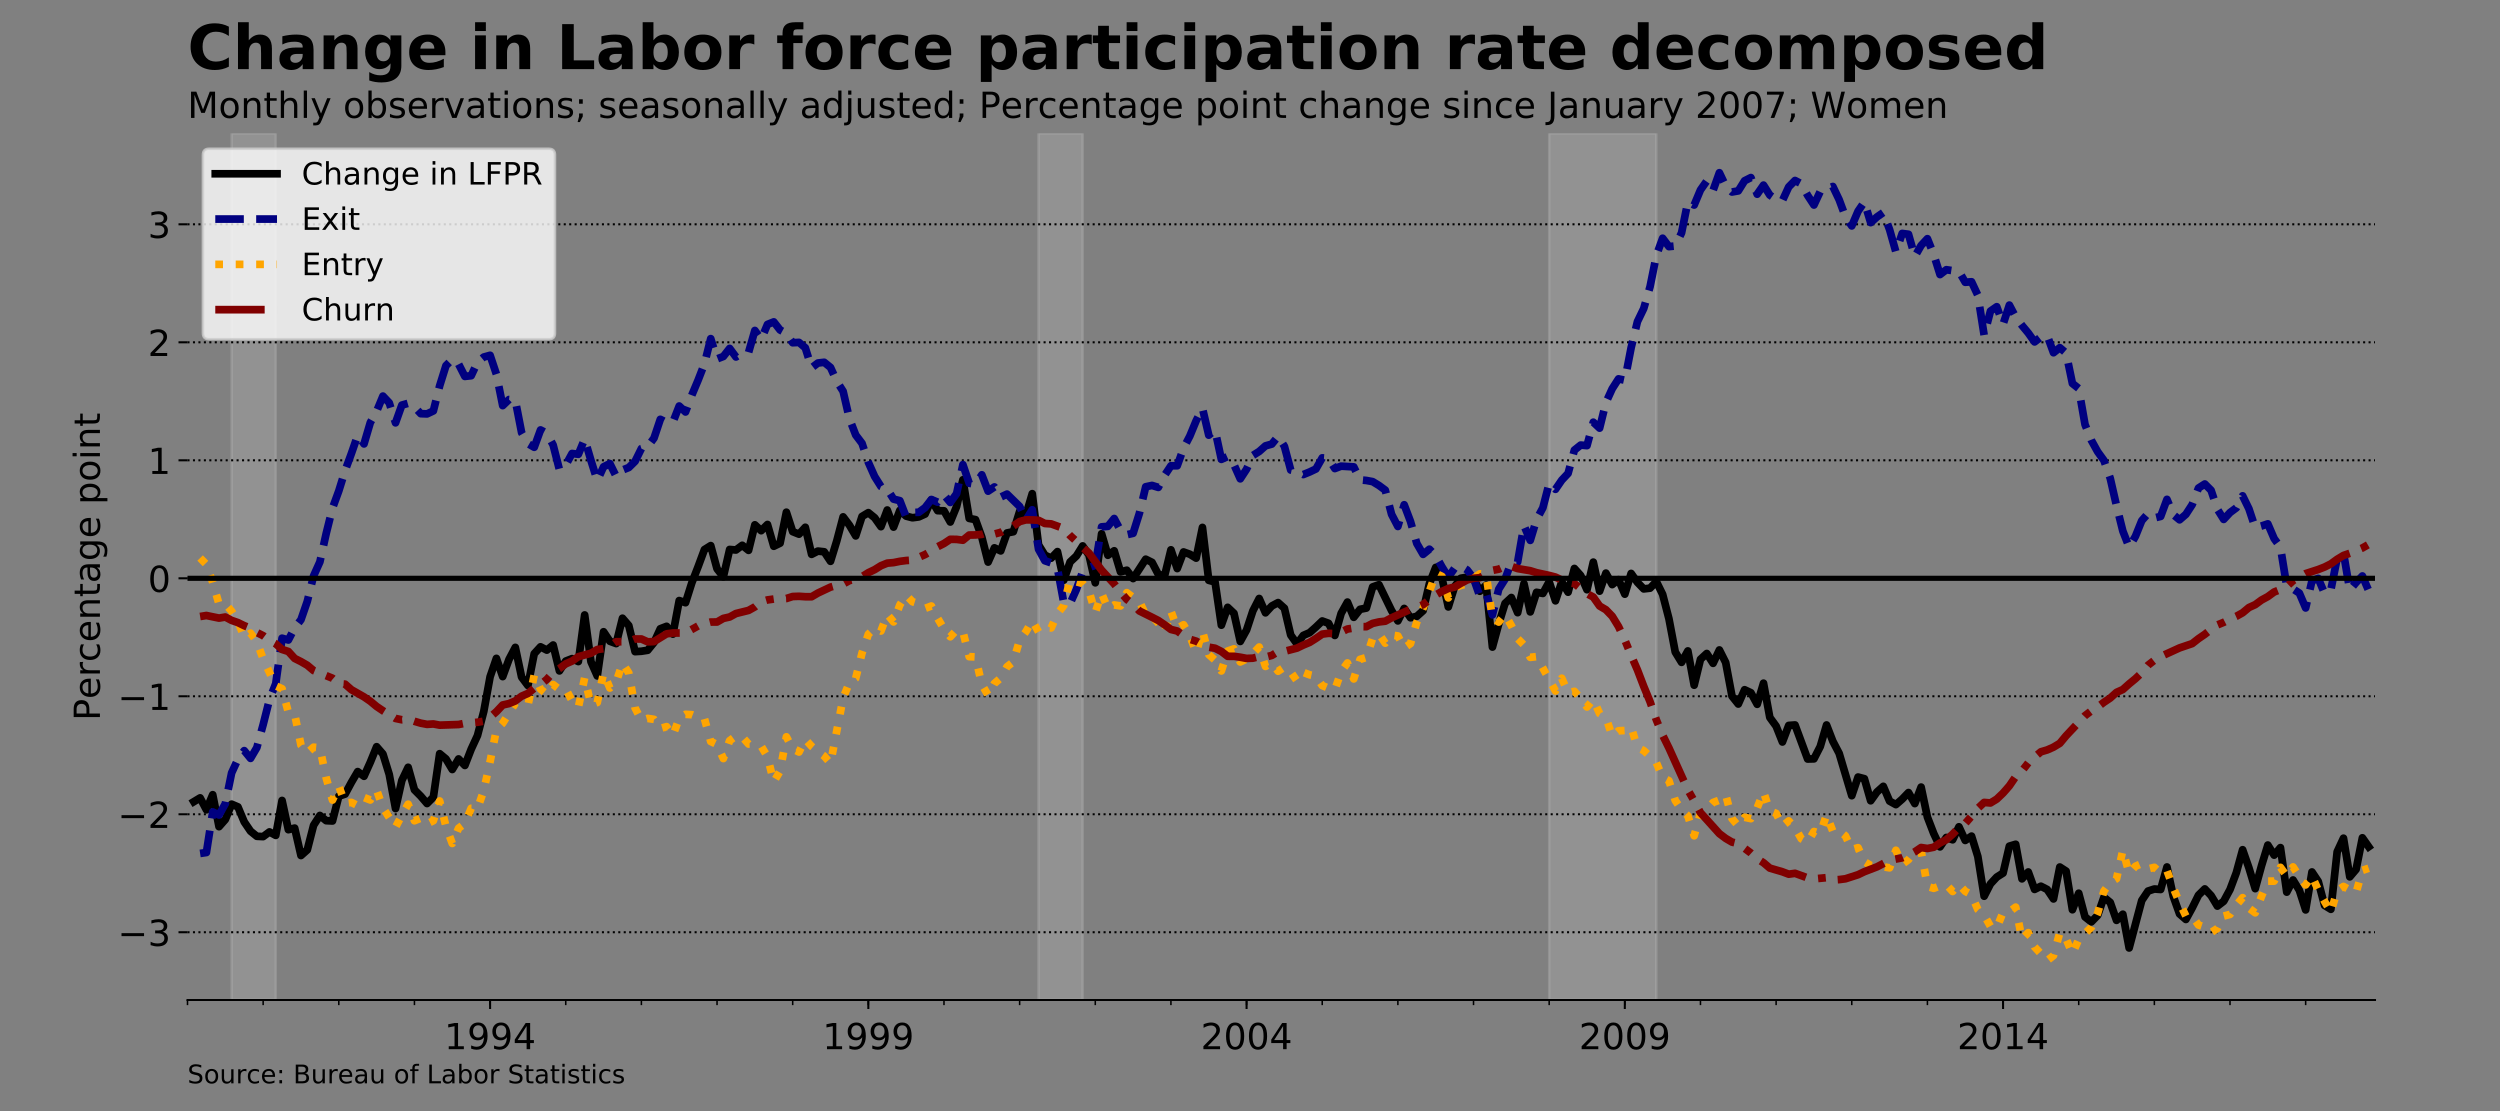<?xml version="1.0" encoding="utf-8" standalone="no"?>
<!DOCTYPE svg PUBLIC "-//W3C//DTD SVG 1.1//EN"
  "http://www.w3.org/Graphics/SVG/1.1/DTD/svg11.dtd">
<!-- Created with matplotlib (http://matplotlib.org/) -->
<svg height="432pt" version="1.1" viewBox="0 0 972 432" width="972pt" xmlns="http://www.w3.org/2000/svg" xmlns:xlink="http://www.w3.org/1999/xlink">
 <rect x="0" y="0" width="972" height="432" fill="#808080" stroke="none"/>
 <defs>
  <style type="text/css">
*{stroke-linecap:butt;stroke-linejoin:round;}
  </style>
 </defs>
 <g id="figure_1">
  <g id="patch_1">
   <path d="M 0 432 
L 972 432 
L 972 0 
L 0 0 
z
" style="fill:none;"/>
  </g>
  <g id="axes_1">
   <g id="patch_2">
    <path d="M 72.9 388.8 
L 923.4 388.8 
L 923.4 51.84 
L 72.9 51.84 
z
" style="fill:none;"/>
   </g>
   <g id="PolyCollection_1">
    <path clip-path="url(#p9d666baa0a)" d="M 90.057 51.84 
L 90.057 388.8 
L 92.508 388.8 
L 94.959 388.8 
L 97.41 388.8 
L 99.861 388.8 
L 102.312 388.8 
L 104.763 388.8 
L 107.214 388.8 
L 107.214 51.84 
L 107.214 51.84 
L 104.763 51.84 
L 102.312 51.84 
L 99.861 51.84 
L 97.41 51.84 
L 94.959 51.84 
L 92.508 51.84 
L 90.057 51.84 
z
" style="fill:#bbbbbb;fill-opacity:0.3;stroke:#bbbbbb;stroke-opacity:0.3;"/>
    <path clip-path="url(#p9d666baa0a)" d="M 403.786 51.84 
L 403.786 388.8 
L 406.237 388.8 
L 408.688 388.8 
L 411.139 388.8 
L 413.59 388.8 
L 416.041 388.8 
L 418.492 388.8 
L 420.943 388.8 
L 420.943 51.84 
L 420.943 51.84 
L 418.492 51.84 
L 416.041 51.84 
L 413.59 51.84 
L 411.139 51.84 
L 408.688 51.84 
L 406.237 51.84 
L 403.786 51.84 
z
" style="fill:#bbbbbb;fill-opacity:0.3;stroke:#bbbbbb;stroke-opacity:0.3;"/>
    <path clip-path="url(#p9d666baa0a)" d="M 602.318 51.84 
L 602.318 388.8 
L 604.769 388.8 
L 607.22 388.8 
L 609.671 388.8 
L 612.122 388.8 
L 614.573 388.8 
L 617.024 388.8 
L 619.475 388.8 
L 621.926 388.8 
L 624.377 388.8 
L 626.828 388.8 
L 629.279 388.8 
L 631.73 388.8 
L 634.181 388.8 
L 636.632 388.8 
L 639.083 388.8 
L 641.534 388.8 
L 643.985 388.8 
L 643.985 51.84 
L 643.985 51.84 
L 641.534 51.84 
L 639.083 51.84 
L 636.632 51.84 
L 634.181 51.84 
L 631.73 51.84 
L 629.279 51.84 
L 626.828 51.84 
L 624.377 51.84 
L 621.926 51.84 
L 619.475 51.84 
L 617.024 51.84 
L 614.573 51.84 
L 612.122 51.84 
L 609.671 51.84 
L 607.22 51.84 
L 604.769 51.84 
L 602.318 51.84 
z
" style="fill:#bbbbbb;fill-opacity:0.3;stroke:#bbbbbb;stroke-opacity:0.3;"/>
   </g>
   <g id="matplotlib.axis_1">
    <g id="xtick_1">
     <g id="line2d_1">
      <defs>
       <path d="M 0 0 
L 0 3.5 
" id="m2782efc20a" style="stroke:#000000;stroke-width:0.8;"/>
      </defs>
      <g>
       <use style="stroke:#000000;stroke-width:0.8;" x="190.548" xlink:href="#m2782efc20a" y="388.8"/>
      </g>
     </g>
     <g id="text_1">
      <!-- 1994 -->
      <defs>
       <path d="M 12.406 8.297 
L 28.516 8.297 
L 28.516 63.922 
L 10.984 60.406 
L 10.984 69.391 
L 28.422 72.906 
L 38.281 72.906 
L 38.281 8.297 
L 54.391 8.297 
L 54.391 0 
L 12.406 0 
z
" id="DejaVuSans-31"/>
       <path d="M 10.984 1.516 
L 10.984 10.5 
Q 14.703 8.734 18.5 7.812 
Q 22.312 6.891 25.984 6.891 
Q 35.75 6.891 40.891 13.453 
Q 46.047 20.016 46.781 33.406 
Q 43.953 29.203 39.594 26.953 
Q 35.25 24.703 29.984 24.703 
Q 19.047 24.703 12.672 31.312 
Q 6.297 37.938 6.297 49.422 
Q 6.297 60.641 12.938 67.422 
Q 19.578 74.219 30.609 74.219 
Q 43.266 74.219 49.922 64.516 
Q 56.594 54.828 56.594 36.375 
Q 56.594 19.141 48.406 8.859 
Q 40.234 -1.422 26.422 -1.422 
Q 22.703 -1.422 18.891 -0.688 
Q 15.094 0.047 10.984 1.516 
z
M 30.609 32.422 
Q 37.25 32.422 41.125 36.953 
Q 45.016 41.5 45.016 49.422 
Q 45.016 57.281 41.125 61.844 
Q 37.25 66.406 30.609 66.406 
Q 23.969 66.406 20.094 61.844 
Q 16.219 57.281 16.219 49.422 
Q 16.219 41.5 20.094 36.953 
Q 23.969 32.422 30.609 32.422 
z
" id="DejaVuSans-39"/>
       <path d="M 37.797 64.312 
L 12.891 25.391 
L 37.797 25.391 
z
M 35.203 72.906 
L 47.609 72.906 
L 47.609 25.391 
L 58.016 25.391 
L 58.016 17.188 
L 47.609 17.188 
L 47.609 0 
L 37.797 0 
L 37.797 17.188 
L 4.891 17.188 
L 4.891 26.703 
z
" id="DejaVuSans-34"/>
      </defs>
      <g transform="translate(172.733 407.938)scale(0.14 -0.14)">
       <use xlink:href="#DejaVuSans-31"/>
       <use x="63.623" xlink:href="#DejaVuSans-39"/>
       <use x="127.246" xlink:href="#DejaVuSans-39"/>
       <use x="190.869" xlink:href="#DejaVuSans-34"/>
      </g>
     </g>
    </g>
    <g id="xtick_2">
     <g id="line2d_2">
      <g>
       <use style="stroke:#000000;stroke-width:0.8;" x="337.609" xlink:href="#m2782efc20a" y="388.8"/>
      </g>
     </g>
     <g id="text_2">
      <!-- 1999 -->
      <g transform="translate(319.794 407.938)scale(0.14 -0.14)">
       <use xlink:href="#DejaVuSans-31"/>
       <use x="63.623" xlink:href="#DejaVuSans-39"/>
       <use x="127.246" xlink:href="#DejaVuSans-39"/>
       <use x="190.869" xlink:href="#DejaVuSans-39"/>
      </g>
     </g>
    </g>
    <g id="xtick_3">
     <g id="line2d_3">
      <g>
       <use style="stroke:#000000;stroke-width:0.8;" x="484.669" xlink:href="#m2782efc20a" y="388.8"/>
      </g>
     </g>
     <g id="text_3">
      <!-- 2004 -->
      <defs>
       <path d="M 19.188 8.297 
L 53.609 8.297 
L 53.609 0 
L 7.328 0 
L 7.328 8.297 
Q 12.938 14.109 22.625 23.891 
Q 32.328 33.688 34.812 36.531 
Q 39.547 41.844 41.422 45.531 
Q 43.312 49.219 43.312 52.781 
Q 43.312 58.594 39.234 62.25 
Q 35.156 65.922 28.609 65.922 
Q 23.969 65.922 18.812 64.312 
Q 13.672 62.703 7.812 59.422 
L 7.812 69.391 
Q 13.766 71.781 18.938 73 
Q 24.125 74.219 28.422 74.219 
Q 39.75 74.219 46.484 68.547 
Q 53.219 62.891 53.219 53.422 
Q 53.219 48.922 51.531 44.891 
Q 49.859 40.875 45.406 35.406 
Q 44.188 33.984 37.641 27.219 
Q 31.109 20.453 19.188 8.297 
z
" id="DejaVuSans-32"/>
       <path d="M 31.781 66.406 
Q 24.172 66.406 20.328 58.906 
Q 16.5 51.422 16.5 36.375 
Q 16.5 21.391 20.328 13.891 
Q 24.172 6.391 31.781 6.391 
Q 39.453 6.391 43.281 13.891 
Q 47.125 21.391 47.125 36.375 
Q 47.125 51.422 43.281 58.906 
Q 39.453 66.406 31.781 66.406 
z
M 31.781 74.219 
Q 44.047 74.219 50.516 64.516 
Q 56.984 54.828 56.984 36.375 
Q 56.984 17.969 50.516 8.266 
Q 44.047 -1.422 31.781 -1.422 
Q 19.531 -1.422 13.062 8.266 
Q 6.594 17.969 6.594 36.375 
Q 6.594 54.828 13.062 64.516 
Q 19.531 74.219 31.781 74.219 
z
" id="DejaVuSans-30"/>
      </defs>
      <g transform="translate(466.854 407.938)scale(0.14 -0.14)">
       <use xlink:href="#DejaVuSans-32"/>
       <use x="63.623" xlink:href="#DejaVuSans-30"/>
       <use x="127.246" xlink:href="#DejaVuSans-30"/>
       <use x="190.869" xlink:href="#DejaVuSans-34"/>
      </g>
     </g>
    </g>
    <g id="xtick_4">
     <g id="line2d_4">
      <g>
       <use style="stroke:#000000;stroke-width:0.8;" x="631.73" xlink:href="#m2782efc20a" y="388.8"/>
      </g>
     </g>
     <g id="text_4">
      <!-- 2009 -->
      <g transform="translate(613.915 407.938)scale(0.14 -0.14)">
       <use xlink:href="#DejaVuSans-32"/>
       <use x="63.623" xlink:href="#DejaVuSans-30"/>
       <use x="127.246" xlink:href="#DejaVuSans-30"/>
       <use x="190.869" xlink:href="#DejaVuSans-39"/>
      </g>
     </g>
    </g>
    <g id="xtick_5">
     <g id="line2d_5">
      <g>
       <use style="stroke:#000000;stroke-width:0.8;" x="778.79" xlink:href="#m2782efc20a" y="388.8"/>
      </g>
     </g>
     <g id="text_5">
      <!-- 2014 -->
      <g transform="translate(760.975 407.938)scale(0.14 -0.14)">
       <use xlink:href="#DejaVuSans-32"/>
       <use x="63.623" xlink:href="#DejaVuSans-30"/>
       <use x="127.246" xlink:href="#DejaVuSans-31"/>
       <use x="190.869" xlink:href="#DejaVuSans-34"/>
      </g>
     </g>
    </g>
    <g id="xtick_6">
     <g id="line2d_6">
      <defs>
       <path d="M 0 0 
L 0 2 
" id="m56888cbc22" style="stroke:#000000;stroke-width:0.6;"/>
      </defs>
      <g>
       <use style="stroke:#000000;stroke-width:0.6;" x="72.9" xlink:href="#m56888cbc22" y="388.8"/>
      </g>
     </g>
    </g>
    <g id="xtick_7">
     <g id="line2d_7">
      <g>
       <use style="stroke:#000000;stroke-width:0.6;" x="102.312" xlink:href="#m56888cbc22" y="388.8"/>
      </g>
     </g>
    </g>
    <g id="xtick_8">
     <g id="line2d_8">
      <g>
       <use style="stroke:#000000;stroke-width:0.6;" x="131.724" xlink:href="#m56888cbc22" y="388.8"/>
      </g>
     </g>
    </g>
    <g id="xtick_9">
     <g id="line2d_9">
      <g>
       <use style="stroke:#000000;stroke-width:0.6;" x="161.136" xlink:href="#m56888cbc22" y="388.8"/>
      </g>
     </g>
    </g>
    <g id="xtick_10">
     <g id="line2d_10">
      <g>
       <use style="stroke:#000000;stroke-width:0.6;" x="190.548" xlink:href="#m56888cbc22" y="388.8"/>
      </g>
     </g>
    </g>
    <g id="xtick_11">
     <g id="line2d_11">
      <g>
       <use style="stroke:#000000;stroke-width:0.6;" x="219.961" xlink:href="#m56888cbc22" y="388.8"/>
      </g>
     </g>
    </g>
    <g id="xtick_12">
     <g id="line2d_12">
      <g>
       <use style="stroke:#000000;stroke-width:0.6;" x="249.373" xlink:href="#m56888cbc22" y="388.8"/>
      </g>
     </g>
    </g>
    <g id="xtick_13">
     <g id="line2d_13">
      <g>
       <use style="stroke:#000000;stroke-width:0.6;" x="278.785" xlink:href="#m56888cbc22" y="388.8"/>
      </g>
     </g>
    </g>
    <g id="xtick_14">
     <g id="line2d_14">
      <g>
       <use style="stroke:#000000;stroke-width:0.6;" x="308.197" xlink:href="#m56888cbc22" y="388.8"/>
      </g>
     </g>
    </g>
    <g id="xtick_15">
     <g id="line2d_15">
      <g>
       <use style="stroke:#000000;stroke-width:0.6;" x="337.609" xlink:href="#m56888cbc22" y="388.8"/>
      </g>
     </g>
    </g>
    <g id="xtick_16">
     <g id="line2d_16">
      <g>
       <use style="stroke:#000000;stroke-width:0.6;" x="367.021" xlink:href="#m56888cbc22" y="388.8"/>
      </g>
     </g>
    </g>
    <g id="xtick_17">
     <g id="line2d_17">
      <g>
       <use style="stroke:#000000;stroke-width:0.6;" x="396.433" xlink:href="#m56888cbc22" y="388.8"/>
      </g>
     </g>
    </g>
    <g id="xtick_18">
     <g id="line2d_18">
      <g>
       <use style="stroke:#000000;stroke-width:0.6;" x="425.845" xlink:href="#m56888cbc22" y="388.8"/>
      </g>
     </g>
    </g>
    <g id="xtick_19">
     <g id="line2d_19">
      <g>
       <use style="stroke:#000000;stroke-width:0.6;" x="455.257" xlink:href="#m56888cbc22" y="388.8"/>
      </g>
     </g>
    </g>
    <g id="xtick_20">
     <g id="line2d_20">
      <g>
       <use style="stroke:#000000;stroke-width:0.6;" x="484.669" xlink:href="#m56888cbc22" y="388.8"/>
      </g>
     </g>
    </g>
    <g id="xtick_21">
     <g id="line2d_21">
      <g>
       <use style="stroke:#000000;stroke-width:0.6;" x="514.082" xlink:href="#m56888cbc22" y="388.8"/>
      </g>
     </g>
    </g>
    <g id="xtick_22">
     <g id="line2d_22">
      <g>
       <use style="stroke:#000000;stroke-width:0.6;" x="543.494" xlink:href="#m56888cbc22" y="388.8"/>
      </g>
     </g>
    </g>
    <g id="xtick_23">
     <g id="line2d_23">
      <g>
       <use style="stroke:#000000;stroke-width:0.6;" x="572.906" xlink:href="#m56888cbc22" y="388.8"/>
      </g>
     </g>
    </g>
    <g id="xtick_24">
     <g id="line2d_24">
      <g>
       <use style="stroke:#000000;stroke-width:0.6;" x="602.318" xlink:href="#m56888cbc22" y="388.8"/>
      </g>
     </g>
    </g>
    <g id="xtick_25">
     <g id="line2d_25">
      <g>
       <use style="stroke:#000000;stroke-width:0.6;" x="631.73" xlink:href="#m56888cbc22" y="388.8"/>
      </g>
     </g>
    </g>
    <g id="xtick_26">
     <g id="line2d_26">
      <g>
       <use style="stroke:#000000;stroke-width:0.6;" x="661.142" xlink:href="#m56888cbc22" y="388.8"/>
      </g>
     </g>
    </g>
    <g id="xtick_27">
     <g id="line2d_27">
      <g>
       <use style="stroke:#000000;stroke-width:0.6;" x="690.554" xlink:href="#m56888cbc22" y="388.8"/>
      </g>
     </g>
    </g>
    <g id="xtick_28">
     <g id="line2d_28">
      <g>
       <use style="stroke:#000000;stroke-width:0.6;" x="719.966" xlink:href="#m56888cbc22" y="388.8"/>
      </g>
     </g>
    </g>
    <g id="xtick_29">
     <g id="line2d_29">
      <g>
       <use style="stroke:#000000;stroke-width:0.6;" x="749.378" xlink:href="#m56888cbc22" y="388.8"/>
      </g>
     </g>
    </g>
    <g id="xtick_30">
     <g id="line2d_30">
      <g>
       <use style="stroke:#000000;stroke-width:0.6;" x="778.79" xlink:href="#m56888cbc22" y="388.8"/>
      </g>
     </g>
    </g>
    <g id="xtick_31">
     <g id="line2d_31">
      <g>
       <use style="stroke:#000000;stroke-width:0.6;" x="808.203" xlink:href="#m56888cbc22" y="388.8"/>
      </g>
     </g>
    </g>
    <g id="xtick_32">
     <g id="line2d_32">
      <g>
       <use style="stroke:#000000;stroke-width:0.6;" x="837.615" xlink:href="#m56888cbc22" y="388.8"/>
      </g>
     </g>
    </g>
    <g id="xtick_33">
     <g id="line2d_33">
      <g>
       <use style="stroke:#000000;stroke-width:0.6;" x="867.027" xlink:href="#m56888cbc22" y="388.8"/>
      </g>
     </g>
    </g>
    <g id="xtick_34">
     <g id="line2d_34">
      <g>
       <use style="stroke:#000000;stroke-width:0.6;" x="896.439" xlink:href="#m56888cbc22" y="388.8"/>
      </g>
     </g>
    </g>
   </g>
   <g id="matplotlib.axis_2">
    <g id="ytick_1">
     <g id="line2d_35">
      <path clip-path="url(#p9d666baa0a)" d="M 72.9 362.46 
L 923.4 362.46 
" style="fill:none;stroke:#000000;stroke-dasharray:0.8,1.32;stroke-dashoffset:0;stroke-width:0.8;"/>
     </g>
     <g id="line2d_36">
      <defs>
       <path d="M 0 0 
L -3.5 0 
" id="md8d3526ccd" style="stroke:#000000;stroke-width:0.8;"/>
      </defs>
      <g>
       <use style="stroke:#000000;stroke-width:0.8;" x="72.9" xlink:href="#md8d3526ccd" y="362.46"/>
      </g>
     </g>
     <g id="text_6">
      <!-- −3 -->
      <defs>
       <path d="M 10.594 35.5 
L 73.188 35.5 
L 73.188 27.203 
L 10.594 27.203 
z
" id="DejaVuSans-2212"/>
       <path d="M 40.578 39.312 
Q 47.656 37.797 51.625 33 
Q 55.609 28.219 55.609 21.188 
Q 55.609 10.406 48.188 4.484 
Q 40.766 -1.422 27.094 -1.422 
Q 22.516 -1.422 17.656 -0.516 
Q 12.797 0.391 7.625 2.203 
L 7.625 11.719 
Q 11.719 9.328 16.594 8.109 
Q 21.484 6.891 26.812 6.891 
Q 36.078 6.891 40.938 10.547 
Q 45.797 14.203 45.797 21.188 
Q 45.797 27.641 41.281 31.266 
Q 36.766 34.906 28.719 34.906 
L 20.219 34.906 
L 20.219 43.016 
L 29.109 43.016 
Q 36.375 43.016 40.234 45.922 
Q 44.094 48.828 44.094 54.297 
Q 44.094 59.906 40.109 62.906 
Q 36.141 65.922 28.719 65.922 
Q 24.656 65.922 20.016 65.031 
Q 15.375 64.156 9.812 62.312 
L 9.812 71.094 
Q 15.438 72.656 20.344 73.438 
Q 25.25 74.219 29.594 74.219 
Q 40.828 74.219 47.359 69.109 
Q 53.906 64.016 53.906 55.328 
Q 53.906 49.266 50.438 45.094 
Q 46.969 40.922 40.578 39.312 
z
" id="DejaVuSans-33"/>
      </defs>
      <g transform="translate(45.761 367.779)scale(0.14 -0.14)">
       <use xlink:href="#DejaVuSans-2212"/>
       <use x="83.789" xlink:href="#DejaVuSans-33"/>
      </g>
     </g>
    </g>
    <g id="ytick_2">
     <g id="line2d_37">
      <path clip-path="url(#p9d666baa0a)" d="M 72.9 316.585 
L 923.4 316.585 
" style="fill:none;stroke:#000000;stroke-dasharray:0.8,1.32;stroke-dashoffset:0;stroke-width:0.8;"/>
     </g>
     <g id="line2d_38">
      <g>
       <use style="stroke:#000000;stroke-width:0.8;" x="72.9" xlink:href="#md8d3526ccd" y="316.585"/>
      </g>
     </g>
     <g id="text_7">
      <!-- −2 -->
      <g transform="translate(45.761 321.903)scale(0.14 -0.14)">
       <use xlink:href="#DejaVuSans-2212"/>
       <use x="83.789" xlink:href="#DejaVuSans-32"/>
      </g>
     </g>
    </g>
    <g id="ytick_3">
     <g id="line2d_39">
      <path clip-path="url(#p9d666baa0a)" d="M 72.9 270.709 
L 923.4 270.709 
" style="fill:none;stroke:#000000;stroke-dasharray:0.8,1.32;stroke-dashoffset:0;stroke-width:0.8;"/>
     </g>
     <g id="line2d_40">
      <g>
       <use style="stroke:#000000;stroke-width:0.8;" x="72.9" xlink:href="#md8d3526ccd" y="270.709"/>
      </g>
     </g>
     <g id="text_8">
      <!-- −1 -->
      <g transform="translate(45.761 276.028)scale(0.14 -0.14)">
       <use xlink:href="#DejaVuSans-2212"/>
       <use x="83.789" xlink:href="#DejaVuSans-31"/>
      </g>
     </g>
    </g>
    <g id="ytick_4">
     <g id="line2d_41">
      <path clip-path="url(#p9d666baa0a)" d="M 72.9 224.834 
L 923.4 224.834 
" style="fill:none;stroke:#000000;stroke-dasharray:0.8,1.32;stroke-dashoffset:0;stroke-width:0.8;"/>
     </g>
     <g id="line2d_42">
      <g>
       <use style="stroke:#000000;stroke-width:0.8;" x="72.9" xlink:href="#md8d3526ccd" y="224.834"/>
      </g>
     </g>
     <g id="text_9">
      <!-- 0 -->
      <g transform="translate(57.492 230.152)scale(0.14 -0.14)">
       <use xlink:href="#DejaVuSans-30"/>
      </g>
     </g>
    </g>
    <g id="ytick_5">
     <g id="line2d_43">
      <path clip-path="url(#p9d666baa0a)" d="M 72.9 178.958 
L 923.4 178.958 
" style="fill:none;stroke:#000000;stroke-dasharray:0.8,1.32;stroke-dashoffset:0;stroke-width:0.8;"/>
     </g>
     <g id="line2d_44">
      <g>
       <use style="stroke:#000000;stroke-width:0.8;" x="72.9" xlink:href="#md8d3526ccd" y="178.958"/>
      </g>
     </g>
     <g id="text_10">
      <!-- 1 -->
      <g transform="translate(57.492 184.277)scale(0.14 -0.14)">
       <use xlink:href="#DejaVuSans-31"/>
      </g>
     </g>
    </g>
    <g id="ytick_6">
     <g id="line2d_45">
      <path clip-path="url(#p9d666baa0a)" d="M 72.9 133.082 
L 923.4 133.082 
" style="fill:none;stroke:#000000;stroke-dasharray:0.8,1.32;stroke-dashoffset:0;stroke-width:0.8;"/>
     </g>
     <g id="line2d_46">
      <g>
       <use style="stroke:#000000;stroke-width:0.8;" x="72.9" xlink:href="#md8d3526ccd" y="133.082"/>
      </g>
     </g>
     <g id="text_11">
      <!-- 2 -->
      <g transform="translate(57.492 138.401)scale(0.14 -0.14)">
       <use xlink:href="#DejaVuSans-32"/>
      </g>
     </g>
    </g>
    <g id="ytick_7">
     <g id="line2d_47">
      <path clip-path="url(#p9d666baa0a)" d="M 72.9 87.207 
L 923.4 87.207 
" style="fill:none;stroke:#000000;stroke-dasharray:0.8,1.32;stroke-dashoffset:0;stroke-width:0.8;"/>
     </g>
     <g id="line2d_48">
      <g>
       <use style="stroke:#000000;stroke-width:0.8;" x="72.9" xlink:href="#md8d3526ccd" y="87.207"/>
      </g>
     </g>
     <g id="text_12">
      <!-- 3 -->
      <g transform="translate(57.492 92.526)scale(0.14 -0.14)">
       <use xlink:href="#DejaVuSans-33"/>
      </g>
     </g>
    </g>
    <g id="text_13">
     <!-- Percentage point -->
     <defs>
      <path d="M 19.672 64.797 
L 19.672 37.406 
L 32.078 37.406 
Q 38.969 37.406 42.719 40.969 
Q 46.484 44.531 46.484 51.125 
Q 46.484 57.672 42.719 61.234 
Q 38.969 64.797 32.078 64.797 
z
M 9.812 72.906 
L 32.078 72.906 
Q 44.344 72.906 50.609 67.359 
Q 56.891 61.812 56.891 51.125 
Q 56.891 40.328 50.609 34.812 
Q 44.344 29.297 32.078 29.297 
L 19.672 29.297 
L 19.672 0 
L 9.812 0 
z
" id="DejaVuSans-50"/>
      <path d="M 56.203 29.594 
L 56.203 25.203 
L 14.891 25.203 
Q 15.484 15.922 20.484 11.062 
Q 25.484 6.203 34.422 6.203 
Q 39.594 6.203 44.453 7.469 
Q 49.312 8.734 54.109 11.281 
L 54.109 2.781 
Q 49.266 0.734 44.188 -0.344 
Q 39.109 -1.422 33.891 -1.422 
Q 20.797 -1.422 13.156 6.188 
Q 5.516 13.812 5.516 26.812 
Q 5.516 40.234 12.766 48.109 
Q 20.016 56 32.328 56 
Q 43.359 56 49.781 48.891 
Q 56.203 41.797 56.203 29.594 
z
M 47.219 32.234 
Q 47.125 39.594 43.094 43.984 
Q 39.062 48.391 32.422 48.391 
Q 24.906 48.391 20.391 44.141 
Q 15.875 39.891 15.188 32.172 
z
" id="DejaVuSans-65"/>
      <path d="M 41.109 46.297 
Q 39.594 47.172 37.812 47.578 
Q 36.031 48 33.891 48 
Q 26.266 48 22.188 43.047 
Q 18.109 38.094 18.109 28.812 
L 18.109 0 
L 9.078 0 
L 9.078 54.688 
L 18.109 54.688 
L 18.109 46.188 
Q 20.953 51.172 25.484 53.578 
Q 30.031 56 36.531 56 
Q 37.453 56 38.578 55.875 
Q 39.703 55.766 41.062 55.516 
z
" id="DejaVuSans-72"/>
      <path d="M 48.781 52.594 
L 48.781 44.188 
Q 44.969 46.297 41.141 47.344 
Q 37.312 48.391 33.406 48.391 
Q 24.656 48.391 19.812 42.844 
Q 14.984 37.312 14.984 27.297 
Q 14.984 17.281 19.812 11.734 
Q 24.656 6.203 33.406 6.203 
Q 37.312 6.203 41.141 7.25 
Q 44.969 8.297 48.781 10.406 
L 48.781 2.094 
Q 45.016 0.344 40.984 -0.531 
Q 36.969 -1.422 32.422 -1.422 
Q 20.062 -1.422 12.781 6.344 
Q 5.516 14.109 5.516 27.297 
Q 5.516 40.672 12.859 48.328 
Q 20.219 56 33.016 56 
Q 37.156 56 41.109 55.141 
Q 45.062 54.297 48.781 52.594 
z
" id="DejaVuSans-63"/>
      <path d="M 54.891 33.016 
L 54.891 0 
L 45.906 0 
L 45.906 32.719 
Q 45.906 40.484 42.875 44.328 
Q 39.844 48.188 33.797 48.188 
Q 26.516 48.188 22.312 43.547 
Q 18.109 38.922 18.109 30.906 
L 18.109 0 
L 9.078 0 
L 9.078 54.688 
L 18.109 54.688 
L 18.109 46.188 
Q 21.344 51.125 25.703 53.562 
Q 30.078 56 35.797 56 
Q 45.219 56 50.047 50.172 
Q 54.891 44.344 54.891 33.016 
z
" id="DejaVuSans-6e"/>
      <path d="M 18.312 70.219 
L 18.312 54.688 
L 36.812 54.688 
L 36.812 47.703 
L 18.312 47.703 
L 18.312 18.016 
Q 18.312 11.328 20.141 9.422 
Q 21.969 7.516 27.594 7.516 
L 36.812 7.516 
L 36.812 0 
L 27.594 0 
Q 17.188 0 13.234 3.875 
Q 9.281 7.766 9.281 18.016 
L 9.281 47.703 
L 2.688 47.703 
L 2.688 54.688 
L 9.281 54.688 
L 9.281 70.219 
z
" id="DejaVuSans-74"/>
      <path d="M 34.281 27.484 
Q 23.391 27.484 19.188 25 
Q 14.984 22.516 14.984 16.5 
Q 14.984 11.719 18.141 8.906 
Q 21.297 6.109 26.703 6.109 
Q 34.188 6.109 38.703 11.406 
Q 43.219 16.703 43.219 25.484 
L 43.219 27.484 
z
M 52.203 31.203 
L 52.203 0 
L 43.219 0 
L 43.219 8.297 
Q 40.141 3.328 35.547 0.953 
Q 30.953 -1.422 24.312 -1.422 
Q 15.922 -1.422 10.953 3.297 
Q 6 8.016 6 15.922 
Q 6 25.141 12.172 29.828 
Q 18.359 34.516 30.609 34.516 
L 43.219 34.516 
L 43.219 35.406 
Q 43.219 41.609 39.141 45 
Q 35.062 48.391 27.688 48.391 
Q 23 48.391 18.547 47.266 
Q 14.109 46.141 10.016 43.891 
L 10.016 52.203 
Q 14.938 54.109 19.578 55.047 
Q 24.219 56 28.609 56 
Q 40.484 56 46.344 49.844 
Q 52.203 43.703 52.203 31.203 
z
" id="DejaVuSans-61"/>
      <path d="M 45.406 27.984 
Q 45.406 37.75 41.375 43.109 
Q 37.359 48.484 30.078 48.484 
Q 22.859 48.484 18.828 43.109 
Q 14.797 37.75 14.797 27.984 
Q 14.797 18.266 18.828 12.891 
Q 22.859 7.516 30.078 7.516 
Q 37.359 7.516 41.375 12.891 
Q 45.406 18.266 45.406 27.984 
z
M 54.391 6.781 
Q 54.391 -7.172 48.188 -13.984 
Q 42 -20.797 29.203 -20.797 
Q 24.469 -20.797 20.266 -20.094 
Q 16.062 -19.391 12.109 -17.922 
L 12.109 -9.188 
Q 16.062 -11.328 19.922 -12.344 
Q 23.781 -13.375 27.781 -13.375 
Q 36.625 -13.375 41.016 -8.766 
Q 45.406 -4.156 45.406 5.172 
L 45.406 9.625 
Q 42.625 4.781 38.281 2.391 
Q 33.938 0 27.875 0 
Q 17.828 0 11.672 7.656 
Q 5.516 15.328 5.516 27.984 
Q 5.516 40.672 11.672 48.328 
Q 17.828 56 27.875 56 
Q 33.938 56 38.281 53.609 
Q 42.625 51.219 45.406 46.391 
L 45.406 54.688 
L 54.391 54.688 
z
" id="DejaVuSans-67"/>
      <path id="DejaVuSans-20"/>
      <path d="M 18.109 8.203 
L 18.109 -20.797 
L 9.078 -20.797 
L 9.078 54.688 
L 18.109 54.688 
L 18.109 46.391 
Q 20.953 51.266 25.266 53.625 
Q 29.594 56 35.594 56 
Q 45.562 56 51.781 48.094 
Q 58.016 40.188 58.016 27.297 
Q 58.016 14.406 51.781 6.484 
Q 45.562 -1.422 35.594 -1.422 
Q 29.594 -1.422 25.266 0.953 
Q 20.953 3.328 18.109 8.203 
z
M 48.688 27.297 
Q 48.688 37.203 44.609 42.844 
Q 40.531 48.484 33.406 48.484 
Q 26.266 48.484 22.188 42.844 
Q 18.109 37.203 18.109 27.297 
Q 18.109 17.391 22.188 11.75 
Q 26.266 6.109 33.406 6.109 
Q 40.531 6.109 44.609 11.75 
Q 48.688 17.391 48.688 27.297 
z
" id="DejaVuSans-70"/>
      <path d="M 30.609 48.391 
Q 23.391 48.391 19.188 42.75 
Q 14.984 37.109 14.984 27.297 
Q 14.984 17.484 19.156 11.844 
Q 23.344 6.203 30.609 6.203 
Q 37.797 6.203 41.984 11.859 
Q 46.188 17.531 46.188 27.297 
Q 46.188 37.016 41.984 42.703 
Q 37.797 48.391 30.609 48.391 
z
M 30.609 56 
Q 42.328 56 49.016 48.375 
Q 55.719 40.766 55.719 27.297 
Q 55.719 13.875 49.016 6.219 
Q 42.328 -1.422 30.609 -1.422 
Q 18.844 -1.422 12.172 6.219 
Q 5.516 13.875 5.516 27.297 
Q 5.516 40.766 12.172 48.375 
Q 18.844 56 30.609 56 
z
" id="DejaVuSans-6f"/>
      <path d="M 9.422 54.688 
L 18.406 54.688 
L 18.406 0 
L 9.422 0 
z
M 9.422 75.984 
L 18.406 75.984 
L 18.406 64.594 
L 9.422 64.594 
z
" id="DejaVuSans-69"/>
     </defs>
     <g transform="translate(38.849 280.174)rotate(-90)scale(0.14 -0.14)">
      <use xlink:href="#DejaVuSans-50"/>
      <use x="60.256" xlink:href="#DejaVuSans-65"/>
      <use x="121.779" xlink:href="#DejaVuSans-72"/>
      <use x="162.861" xlink:href="#DejaVuSans-63"/>
      <use x="217.842" xlink:href="#DejaVuSans-65"/>
      <use x="279.365" xlink:href="#DejaVuSans-6e"/>
      <use x="342.744" xlink:href="#DejaVuSans-74"/>
      <use x="381.953" xlink:href="#DejaVuSans-61"/>
      <use x="443.232" xlink:href="#DejaVuSans-67"/>
      <use x="506.709" xlink:href="#DejaVuSans-65"/>
      <use x="568.232" xlink:href="#DejaVuSans-20"/>
      <use x="600.02" xlink:href="#DejaVuSans-70"/>
      <use x="663.496" xlink:href="#DejaVuSans-6f"/>
      <use x="724.678" xlink:href="#DejaVuSans-69"/>
      <use x="752.461" xlink:href="#DejaVuSans-6e"/>
      <use x="815.84" xlink:href="#DejaVuSans-74"/>
     </g>
    </g>
   </g>
   <g id="line2d_49">
    <path clip-path="url(#p9d666baa0a)" d="M 75.351 311.7 
L 77.802 310.215 
L 80.253 314.843 
L 82.704 308.989 
L 85.155 321.406 
L 87.606 318.621 
L 90.057 312.661 
L 92.508 313.713 
L 94.959 319.559 
L 97.41 323.167 
L 99.861 325.15 
L 102.312 325.267 
L 104.763 323.451 
L 107.214 324.795 
L 109.665 311.226 
L 112.116 322.58 
L 114.567 321.969 
L 117.018 332.624 
L 119.469 330.437 
L 121.92 320.868 
L 124.371 317.055 
L 126.822 319.079 
L 129.273 319.194 
L 131.724 309.563 
L 134.175 308.745 
L 136.626 304.184 
L 139.077 300.004 
L 141.528 301.81 
L 143.979 296.354 
L 146.43 290.329 
L 148.881 293.156 
L 151.332 301.092 
L 153.783 314.363 
L 156.234 303.45 
L 158.685 298.328 
L 161.136 307.089 
L 163.587 309.55 
L 166.038 312.408 
L 168.489 309.938 
L 170.94 293.034 
L 173.391 295.076 
L 175.842 299.174 
L 178.293 295.078 
L 180.744 297.6 
L 183.195 291.29 
L 185.646 285.974 
L 188.097 276.576 
L 190.548 263.124 
L 192.999 255.979 
L 195.45 263.058 
L 197.901 256.365 
L 200.352 251.709 
L 202.803 263.272 
L 205.254 266.526 
L 207.705 254.16 
L 210.156 251.483 
L 212.607 252.764 
L 215.059 250.788 
L 217.51 260.845 
L 219.961 257.034 
L 222.412 256.083 
L 224.863 257.209 
L 227.314 239.097 
L 229.765 257.27 
L 232.216 262.795 
L 234.667 245.634 
L 237.118 249.319 
L 239.569 250.224 
L 242.02 240.369 
L 244.471 243.215 
L 246.922 253.356 
L 249.373 253.205 
L 251.824 252.82 
L 254.275 249.796 
L 256.726 244.461 
L 259.177 243.52 
L 261.628 246.537 
L 264.079 233.501 
L 266.53 234.331 
L 268.981 226.591 
L 271.432 220.293 
L 273.883 213.677 
L 276.334 212.137 
L 278.785 221.158 
L 281.236 224.276 
L 283.687 213.634 
L 286.138 213.835 
L 288.589 212.014 
L 291.04 213.975 
L 293.491 204.054 
L 295.942 206.33 
L 298.393 203.92 
L 300.844 212.381 
L 303.295 211.185 
L 305.746 199.15 
L 308.197 206.702 
L 310.648 207.685 
L 313.099 205.01 
L 315.55 215.528 
L 318.001 214.266 
L 320.452 214.541 
L 322.903 218.236 
L 325.354 210.249 
L 327.805 200.963 
L 330.256 204.203 
L 332.707 208.356 
L 335.158 200.794 
L 337.609 199.317 
L 340.06 201.314 
L 342.511 204.766 
L 344.962 198.302 
L 347.413 204.932 
L 349.864 198.428 
L 352.315 200.673 
L 354.766 201.302 
L 357.217 200.981 
L 359.668 199.865 
L 362.119 194.378 
L 364.57 198.551 
L 367.021 198.609 
L 369.472 202.952 
L 371.923 196.934 
L 374.374 186.546 
L 376.825 201.554 
L 379.276 202.036 
L 381.727 208.835 
L 384.178 218.535 
L 386.629 213.007 
L 389.08 214.186 
L 391.531 207.212 
L 393.982 206.732 
L 396.433 198.863 
L 398.884 200.241 
L 401.335 191.944 
L 403.786 211.86 
L 406.237 215.821 
L 408.688 217.016 
L 411.139 214.466 
L 413.59 225.574 
L 416.041 218.501 
L 418.492 216.187 
L 420.943 212.261 
L 423.394 215.795 
L 425.845 226.593 
L 428.296 207.534 
L 430.747 215.881 
L 433.198 214.153 
L 435.649 222.349 
L 438.1 221.706 
L 440.551 224.943 
L 445.453 217.419 
L 447.904 218.642 
L 450.355 223.318 
L 452.806 223.834 
L 455.257 213.771 
L 457.708 221.048 
L 460.159 214.604 
L 462.61 215.491 
L 465.061 217 
L 467.512 205.068 
L 469.963 225.625 
L 472.414 226.286 
L 474.865 243.072 
L 477.316 236.136 
L 479.767 238.457 
L 482.218 249.389 
L 484.669 244.942 
L 487.12 237.501 
L 489.571 232.697 
L 492.022 238.263 
L 494.473 235.602 
L 496.924 234.293 
L 499.376 236.484 
L 501.827 246.908 
L 504.278 250.342 
L 506.729 247.044 
L 509.18 245.983 
L 511.631 243.799 
L 514.082 241.444 
L 516.533 242.334 
L 518.984 247.05 
L 521.435 238.494 
L 523.886 234.091 
L 526.337 240.004 
L 528.788 236.9 
L 531.239 236.416 
L 533.69 228.191 
L 536.141 227.327 
L 541.043 237.402 
L 543.494 241.403 
L 545.945 236.569 
L 548.396 240.177 
L 550.847 239.638 
L 553.298 237.442 
L 555.749 226.939 
L 558.2 220.623 
L 560.651 224.813 
L 563.102 235.972 
L 565.553 228.055 
L 568.004 224.817 
L 570.455 224.397 
L 572.906 224.834 
L 575.357 229.874 
L 577.808 227.484 
L 580.259 251.582 
L 582.71 242.541 
L 585.161 234.604 
L 587.612 232.319 
L 590.063 238.199 
L 592.514 226.921 
L 594.965 237.898 
L 597.416 230.294 
L 599.867 230.72 
L 602.318 226.211 
L 604.769 233.597 
L 607.22 226.222 
L 609.671 230.242 
L 612.122 221.02 
L 614.573 223.758 
L 617.024 229.279 
L 619.475 218.562 
L 621.926 229.834 
L 624.377 222.834 
L 626.828 227.292 
L 629.279 225.372 
L 631.73 231.01 
L 634.181 222.955 
L 636.632 226.427 
L 639.083 228.964 
L 641.534 228.681 
L 643.985 226.117 
L 646.436 231.096 
L 648.887 240.593 
L 651.338 253.51 
L 653.789 257.518 
L 656.24 253.088 
L 658.691 266.402 
L 661.142 256.339 
L 663.593 254.083 
L 666.044 257.898 
L 668.495 252.706 
L 670.946 257.579 
L 673.397 270.658 
L 675.848 273.724 
L 678.299 268.174 
L 680.75 269.334 
L 683.201 273.824 
L 685.652 265.624 
L 688.103 278.961 
L 690.554 282.319 
L 693.005 288.483 
L 695.456 282.051 
L 697.907 281.866 
L 702.809 295.105 
L 705.26 295.041 
L 707.711 290.248 
L 710.162 281.876 
L 712.613 288.214 
L 715.064 292.906 
L 719.966 309.358 
L 722.417 302.121 
L 724.868 302.767 
L 727.319 311.333 
L 729.77 307.919 
L 732.221 305.73 
L 734.672 311.479 
L 737.123 312.832 
L 739.574 310.703 
L 742.025 308.147 
L 744.476 312.433 
L 746.927 306.025 
L 749.378 317.694 
L 751.829 324.066 
L 754.28 329.256 
L 756.731 325.617 
L 759.182 326.505 
L 761.633 321.461 
L 764.084 326.758 
L 766.535 325.089 
L 768.986 333.03 
L 771.437 348.445 
L 773.888 343.651 
L 776.339 341.01 
L 778.79 339.457 
L 781.241 328.985 
L 783.693 328.254 
L 786.144 341.693 
L 788.595 339.031 
L 791.046 345.798 
L 793.497 344.567 
L 795.948 345.83 
L 798.399 349.503 
L 800.85 337.101 
L 803.301 338.688 
L 805.752 353.703 
L 808.203 347.287 
L 810.654 356.495 
L 813.105 358.43 
L 815.556 355.916 
L 818.007 348.856 
L 820.458 350.856 
L 822.909 357.828 
L 825.36 355.45 
L 827.811 368.568 
L 832.713 350.099 
L 835.164 346.449 
L 837.615 345.645 
L 840.066 345.827 
L 842.517 337.085 
L 844.968 348.505 
L 847.419 355.344 
L 849.87 357.477 
L 852.321 352.992 
L 854.772 348.039 
L 857.223 345.615 
L 859.674 348.212 
L 862.125 352.29 
L 864.576 350.404 
L 867.027 345.856 
L 869.478 339.319 
L 871.929 330.382 
L 874.38 337.418 
L 876.831 345.5 
L 879.282 336.586 
L 881.733 328.561 
L 884.184 332.474 
L 886.635 329.556 
L 889.086 346.857 
L 891.537 342.149 
L 893.988 346.141 
L 896.439 353.769 
L 898.89 339.028 
L 901.341 342.717 
L 903.792 352.024 
L 906.243 353.53 
L 908.694 331.16 
L 911.145 325.895 
L 913.596 340.912 
L 916.047 338.016 
L 918.498 325.742 
L 920.949 329.231 
L 920.949 329.231 
" style="fill:none;stroke:#000000;stroke-linecap:square;stroke-width:3;"/>
   </g>
   <g id="line2d_50">
    <path clip-path="url(#p9d666baa0a)" d="M 77.802 331.82 
L 80.253 331.458 
L 82.704 315.672 
L 85.155 316.88 
L 87.606 312.469 
L 90.057 300.498 
L 92.508 295.148 
L 94.959 291.85 
L 97.41 294.855 
L 99.861 290.662 
L 102.312 281.731 
L 104.763 272.012 
L 107.214 265.799 
L 109.665 248.133 
L 112.116 248.832 
L 114.567 244.132 
L 117.018 240.943 
L 119.469 233.834 
L 121.92 223.914 
L 124.371 218.465 
L 126.822 207.42 
L 129.273 197.572 
L 131.724 190.874 
L 134.175 182.991 
L 136.626 176.308 
L 139.077 169.223 
L 141.528 172.592 
L 143.979 164.283 
L 146.43 159.921 
L 148.881 154.008 
L 151.332 156.604 
L 153.783 164.395 
L 156.234 157.505 
L 158.685 156.805 
L 161.136 158.185 
L 163.587 160.832 
L 166.038 160.923 
L 168.489 159.762 
L 170.94 150.005 
L 173.391 142.158 
L 175.842 139.733 
L 178.293 141.544 
L 180.744 146.344 
L 183.195 146.078 
L 185.646 140.823 
L 188.097 138.823 
L 190.548 138.139 
L 192.999 145.483 
L 195.45 157.701 
L 197.901 155.337 
L 200.352 155.614 
L 202.803 168.223 
L 205.254 172.476 
L 207.705 173.898 
L 210.156 167.162 
L 212.607 168.446 
L 215.059 173.017 
L 217.51 182.626 
L 219.961 180.821 
L 222.412 176.319 
L 224.863 176.621 
L 227.314 170.689 
L 229.765 179.027 
L 232.216 186.833 
L 234.667 181.493 
L 237.118 180.242 
L 239.569 185.23 
L 242.02 182.752 
L 244.471 181.772 
L 246.922 179.363 
L 249.373 174.404 
L 251.824 173.648 
L 254.275 170.347 
L 256.726 163.041 
L 259.177 164.256 
L 261.628 164.133 
L 264.079 157.861 
L 266.53 160.174 
L 268.981 153.624 
L 271.432 147.782 
L 273.883 141.477 
L 276.334 131.666 
L 278.785 139.546 
L 281.236 138.598 
L 283.687 135.463 
L 286.138 138.793 
L 288.589 137.28 
L 291.04 137.037 
L 293.491 128.489 
L 295.942 131.972 
L 298.393 126.133 
L 300.844 125.151 
L 303.295 128.294 
L 305.746 129.639 
L 308.197 133.253 
L 310.648 133.125 
L 313.099 135.213 
L 315.55 143.027 
L 318.001 141.143 
L 320.452 140.86 
L 322.903 142.862 
L 325.354 148.272 
L 327.805 152.14 
L 330.256 162.803 
L 332.707 169.142 
L 335.158 172.375 
L 337.609 179.751 
L 340.06 185.258 
L 342.511 189.15 
L 344.962 190.178 
L 347.413 194.055 
L 349.864 194.668 
L 352.315 201.028 
L 354.766 199.234 
L 357.217 199.186 
L 359.668 197.379 
L 362.119 194.208 
L 364.57 195.242 
L 367.021 192.409 
L 369.472 195.351 
L 371.923 191.938 
L 374.374 180.651 
L 376.825 187.883 
L 379.276 188.298 
L 381.727 184.608 
L 384.178 190.965 
L 386.629 189.324 
L 389.08 193.273 
L 391.531 192.113 
L 396.433 196.904 
L 398.884 202.214 
L 401.335 198.21 
L 403.786 213.549 
L 406.237 218.015 
L 408.688 218.856 
L 411.139 221.027 
L 413.59 234.299 
L 416.041 234.677 
L 418.492 229.205 
L 420.943 222.216 
L 423.394 220.656 
L 425.845 219.76 
L 428.296 204.847 
L 430.747 204.641 
L 433.198 201.601 
L 435.649 206.217 
L 438.1 207.903 
L 440.551 207.354 
L 443.002 199.538 
L 445.453 189.257 
L 447.904 188.736 
L 450.355 189.497 
L 452.806 184.793 
L 455.257 181.099 
L 457.708 181.082 
L 460.159 174.259 
L 462.61 169.532 
L 465.061 163.596 
L 467.512 158.715 
L 469.963 169.193 
L 472.414 167.229 
L 474.865 178.598 
L 477.316 177.507 
L 479.767 180.676 
L 482.218 186.163 
L 484.669 182.412 
L 487.12 177.072 
L 489.571 175.526 
L 492.022 173.353 
L 494.473 172.662 
L 496.924 169.645 
L 499.376 173.54 
L 501.827 182.742 
L 504.278 183.258 
L 506.729 184.502 
L 509.18 183.506 
L 511.631 182.338 
L 514.082 178.019 
L 516.533 178.211 
L 518.984 182.174 
L 521.435 181.241 
L 526.337 181.526 
L 528.788 186.57 
L 531.239 186.804 
L 533.69 187.258 
L 536.141 188.754 
L 538.592 190.563 
L 541.043 199.971 
L 543.494 204.683 
L 545.945 196.253 
L 548.396 202.733 
L 550.847 211.285 
L 553.298 215.531 
L 555.749 213.532 
L 558.2 216.04 
L 560.651 220.428 
L 563.102 224.364 
L 565.553 220.919 
L 568.004 220.103 
L 570.455 221.615 
L 572.906 224.834 
L 575.357 231.838 
L 577.808 230.642 
L 580.259 239.062 
L 582.71 229.058 
L 585.161 225.173 
L 587.612 218.521 
L 590.063 218.513 
L 592.514 204.314 
L 594.965 210.093 
L 597.416 202 
L 599.867 197.429 
L 602.318 187.953 
L 604.769 190.237 
L 607.22 186.668 
L 609.671 184.061 
L 612.122 174.998 
L 614.573 173.045 
L 617.024 173.258 
L 619.475 164.151 
L 621.926 166.456 
L 624.377 156.52 
L 626.828 151.137 
L 629.279 147.307 
L 631.73 147.832 
L 634.181 135.187 
L 636.632 125.046 
L 639.083 119.955 
L 641.534 111.485 
L 643.985 99.361 
L 646.436 92.629 
L 648.887 95.887 
L 651.338 95.638 
L 653.789 90.547 
L 656.24 78.43 
L 658.691 79.714 
L 661.142 73.858 
L 663.593 70.361 
L 666.044 74.021 
L 668.495 67.156 
L 670.946 72.319 
L 673.397 74.649 
L 675.848 74.214 
L 678.299 70.283 
L 680.75 69.045 
L 683.201 75.498 
L 685.652 71.973 
L 688.103 75.855 
L 690.554 77.539 
L 693.005 77.993 
L 695.456 72.665 
L 697.907 70.18 
L 700.358 71.459 
L 702.809 75.968 
L 705.26 79.707 
L 707.711 74.437 
L 712.613 72.509 
L 715.064 77.647 
L 717.515 84.283 
L 719.966 87.837 
L 722.417 82.113 
L 724.868 78.523 
L 727.319 86.555 
L 729.77 84.344 
L 732.221 82.637 
L 734.672 89.277 
L 737.123 97.947 
L 739.574 90.764 
L 742.025 91.085 
L 744.476 99.729 
L 746.927 95.437 
L 749.378 92.807 
L 751.829 98.956 
L 754.28 106.751 
L 756.731 104.867 
L 759.182 105.232 
L 761.633 105.476 
L 764.084 109.745 
L 766.535 109.555 
L 768.986 114.791 
L 771.437 130.337 
L 773.888 120.956 
L 776.339 119.253 
L 778.79 126.071 
L 781.241 118.62 
L 783.693 123.271 
L 786.144 126.532 
L 788.595 129.479 
L 791.046 132.934 
L 793.497 131.036 
L 795.948 130.435 
L 798.399 137.142 
L 800.85 135.175 
L 803.301 137.259 
L 805.752 149.089 
L 808.203 151.046 
L 810.654 165.051 
L 813.105 171.176 
L 815.556 175.606 
L 818.007 179.008 
L 820.458 185.971 
L 822.909 196.665 
L 825.36 206.483 
L 827.811 212.765 
L 830.262 208.501 
L 832.713 202.433 
L 835.164 199.646 
L 837.615 201.376 
L 840.066 200.786 
L 842.517 194.157 
L 844.968 200.088 
L 847.419 202.103 
L 849.87 199.98 
L 852.321 196.209 
L 854.772 189.752 
L 857.223 188.182 
L 859.674 190.633 
L 862.125 198.002 
L 864.576 201.938 
L 867.027 199.283 
L 869.478 197.457 
L 871.929 192.784 
L 874.38 197.804 
L 876.831 205.18 
L 879.282 204.508 
L 881.733 203.679 
L 884.184 209.401 
L 886.635 212.778 
L 889.086 227.868 
L 891.537 228.978 
L 893.988 230.595 
L 896.439 236.371 
L 898.89 225.829 
L 901.341 224.891 
L 903.792 230.732 
L 906.243 229.314 
L 908.694 217.057 
L 911.145 214.947 
L 913.596 229.448 
L 916.047 226.47 
L 918.498 223.943 
L 920.949 229.666 
L 920.949 229.666 
" style="fill:none;stroke:#000080;stroke-dasharray:11.1,4.8;stroke-dashoffset:0;stroke-width:3;"/>
   </g>
   <g id="line2d_51">
    <path clip-path="url(#p9d666baa0a)" d="M 77.802 216.957 
L 80.253 219.459 
L 82.704 226.419 
L 85.155 234.857 
L 87.606 234.804 
L 90.057 237.648 
L 92.508 241.484 
L 94.959 247.942 
L 97.41 246.159 
L 99.861 249.447 
L 102.312 256.195 
L 107.214 266.665 
L 109.665 267.781 
L 112.116 276.941 
L 114.567 277.663 
L 117.018 289.72 
L 119.469 292.702 
L 121.92 290.51 
L 124.371 290.744 
L 126.822 302.437 
L 129.273 311.057 
L 131.724 305.666 
L 134.175 312.271 
L 136.626 311.975 
L 139.077 313.223 
L 141.528 310.066 
L 143.979 311.035 
L 146.43 307.154 
L 148.881 314.079 
L 153.783 321.62 
L 156.234 316.961 
L 158.685 312.675 
L 161.136 319.105 
L 163.587 318.107 
L 166.038 320.329 
L 168.489 319.101 
L 170.94 311.42 
L 173.391 321.328 
L 175.842 327.931 
L 178.293 322.007 
L 180.744 320.172 
L 183.195 314.262 
L 185.646 314.376 
L 188.097 307.362 
L 190.548 296.125 
L 192.999 283.725 
L 195.45 281.169 
L 200.352 273.436 
L 202.803 274.231 
L 205.254 274.272 
L 207.705 262.49 
L 210.156 267.934 
L 212.607 269.962 
L 215.059 266.161 
L 217.51 268.056 
L 219.961 267.866 
L 222.412 272.481 
L 224.863 275.011 
L 227.314 263.534 
L 229.765 273.992 
L 232.216 273.143 
L 234.667 261.661 
L 237.118 267.489 
L 239.569 265.188 
L 242.02 257.79 
L 244.471 261.654 
L 246.922 275.262 
L 249.373 280.053 
L 251.824 279.318 
L 254.275 279.684 
L 256.726 283.226 
L 259.177 282.521 
L 261.628 285.977 
L 264.079 279.206 
L 266.53 277.733 
L 268.981 277.871 
L 271.432 278.835 
L 273.883 279.39 
L 276.334 288.295 
L 278.785 289.452 
L 281.236 294.92 
L 283.687 287.957 
L 286.138 286.173 
L 288.589 286.504 
L 291.04 289.279 
L 293.491 289.276 
L 295.942 290.079 
L 298.393 294.206 
L 300.844 303.991 
L 303.295 299.787 
L 305.746 286.479 
L 308.197 291.193 
L 310.648 292.389 
L 313.099 287.464 
L 315.55 290.157 
L 318.001 292.212 
L 320.452 293.973 
L 322.903 296.773 
L 327.805 271.402 
L 330.256 265.329 
L 332.707 263.688 
L 335.158 253.878 
L 337.609 246.573 
L 340.06 244.243 
L 342.511 245.334 
L 344.962 238.839 
L 347.413 241.801 
L 349.864 235.178 
L 352.315 231.38 
L 354.766 233.957 
L 357.217 234.717 
L 359.668 236.544 
L 362.119 235.62 
L 364.57 240.412 
L 367.021 244.551 
L 369.472 247.581 
L 371.923 244.948 
L 374.374 245.529 
L 376.825 255.313 
L 379.276 255.419 
L 381.727 266.131 
L 384.178 270.298 
L 386.629 265.716 
L 389.08 263.608 
L 391.531 259.223 
L 393.982 257.322 
L 396.433 248.841 
L 398.884 245.581 
L 401.335 241.255 
L 403.786 245.684 
L 406.237 243.942 
L 408.688 244.137 
L 411.139 238.588 
L 413.59 235.479 
L 416.041 225.271 
L 418.492 226.202 
L 420.943 226.848 
L 423.394 229.776 
L 425.845 238.199 
L 428.296 230.669 
L 430.747 236.621 
L 433.198 235.205 
L 435.649 235.578 
L 438.1 230.431 
L 440.551 232.299 
L 443.002 233.798 
L 445.453 239.094 
L 447.904 239.582 
L 450.355 242.241 
L 452.806 245.793 
L 455.257 237.605 
L 457.708 244.298 
L 460.159 242.901 
L 462.61 247.082 
L 465.061 253.789 
L 467.512 245.321 
L 469.963 254.485 
L 472.414 256.693 
L 474.865 260.861 
L 477.316 253.124 
L 479.767 252.27 
L 482.218 257.371 
L 484.669 256.206 
L 487.12 254.197 
L 489.571 251.568 
L 492.022 259.104 
L 494.473 257.772 
L 496.924 260.972 
L 499.376 259.356 
L 501.827 261.249 
L 504.278 264.771 
L 506.729 261.413 
L 509.18 262.374 
L 511.631 262.898 
L 514.082 266.541 
L 516.533 267.561 
L 518.984 268.204 
L 521.435 261.146 
L 523.886 257.759 
L 526.337 263.968 
L 528.788 256.367 
L 531.239 255.627 
L 533.69 248.231 
L 536.141 246.435 
L 538.592 250.063 
L 541.043 246.889 
L 543.494 247.262 
L 545.945 251.958 
L 548.396 250.224 
L 550.847 241.879 
L 553.298 236.483 
L 555.749 229.935 
L 558.2 222.897 
L 560.651 224.119 
L 563.102 232.465 
L 565.553 228.554 
L 568.004 227.608 
L 570.455 226.975 
L 572.906 224.834 
L 575.357 223.09 
L 577.808 223.335 
L 580.259 240.416 
L 582.71 241.858 
L 585.161 238.892 
L 587.612 243.257 
L 590.063 248.285 
L 592.514 250.785 
L 594.965 255.576 
L 597.416 255.302 
L 604.769 268.658 
L 607.22 263.699 
L 609.671 269.426 
L 612.122 268.79 
L 614.573 271.542 
L 617.024 274.881 
L 619.475 271.929 
L 621.926 277.426 
L 624.377 278.92 
L 626.828 286.218 
L 629.279 284.135 
L 631.73 284.015 
L 634.181 282.627 
L 636.632 290.586 
L 639.083 291.823 
L 641.534 294.056 
L 643.985 296.524 
L 646.436 302.3 
L 648.887 303.554 
L 651.338 311.221 
L 653.789 314.851 
L 656.24 317.207 
L 658.691 324.952 
L 661.142 316.179 
L 663.593 314.665 
L 666.044 312.009 
L 668.495 311.097 
L 670.946 308.959 
L 673.397 318.27 
L 675.848 321.179 
L 678.299 317.76 
L 680.75 318.293 
L 683.201 314.103 
L 685.652 307.886 
L 688.103 315.252 
L 690.554 316.232 
L 693.005 321.199 
L 695.456 319.171 
L 697.907 321.807 
L 700.358 326.118 
L 702.809 327.464 
L 705.26 323.29 
L 707.711 324.047 
L 710.162 316.836 
L 712.613 323.229 
L 715.064 322.94 
L 717.515 324.994 
L 719.966 330.302 
L 722.417 329.586 
L 724.868 334.998 
L 727.319 336.502 
L 729.77 336.21 
L 732.221 337.029 
L 734.672 337.407 
L 737.123 330.589 
L 739.574 336.071 
L 742.025 334.21 
L 744.476 331.187 
L 746.927 330.741 
L 749.378 344.662 
L 751.829 345.374 
L 754.28 344.44 
L 756.731 343.926 
L 759.182 346.605 
L 761.633 343.872 
L 764.084 346.548 
L 766.535 347.872 
L 768.986 353.626 
L 771.437 355.79 
L 773.888 360.171 
L 776.339 360.733 
L 778.79 354.702 
L 781.241 354.484 
L 783.693 352.692 
L 786.144 365.089 
L 788.595 362.618 
L 791.046 368.174 
L 795.948 373.484 
L 798.399 371.538 
L 800.85 362.588 
L 803.301 365.031 
L 805.752 370.844 
L 808.203 365.228 
L 813.105 360.546 
L 815.556 355.075 
L 818.007 346.468 
L 820.458 343.151 
L 822.909 341.643 
L 825.36 330.55 
L 827.811 339.576 
L 830.262 336.801 
L 832.713 335.749 
L 835.164 337.845 
L 837.615 337.223 
L 840.066 339.439 
L 842.517 338.466 
L 844.968 345.195 
L 847.419 351.005 
L 849.87 356.147 
L 852.321 356.214 
L 854.772 359.644 
L 857.223 360.472 
L 859.674 362.557 
L 862.125 360.98 
L 864.576 356.168 
L 867.027 355.526 
L 869.478 351.91 
L 871.929 349.013 
L 874.38 353.067 
L 876.831 354.896 
L 879.282 348.455 
L 881.733 342.592 
L 884.184 342.575 
L 886.635 337.23 
L 889.086 340.606 
L 891.537 337.063 
L 893.988 340.796 
L 896.439 344.053 
L 898.89 340.609 
L 901.341 346.072 
L 903.792 350.491 
L 906.243 354.651 
L 908.694 346.326 
L 911.145 344.655 
L 913.596 346.014 
L 916.047 347.064 
L 918.498 338.402 
L 920.949 337.576 
L 920.949 337.576 
" style="fill:none;stroke:#ffa500;stroke-dasharray:3,4.95;stroke-dashoffset:0;stroke-width:3;"/>
   </g>
   <g id="line2d_52">
    <path clip-path="url(#p9d666baa0a)" d="M 77.802 239.702 
L 80.253 239.31 
L 85.155 240.321 
L 87.606 239.905 
L 90.057 241.213 
L 92.508 242.068 
L 94.959 243.265 
L 97.41 244.232 
L 99.861 245.909 
L 102.312 247.158 
L 104.763 248.973 
L 107.214 250.316 
L 109.665 252.514 
L 112.116 253.296 
L 114.567 256.001 
L 117.018 257.232 
L 119.469 258.65 
L 121.92 260.712 
L 129.273 263.698 
L 131.724 265.82 
L 134.175 266.005 
L 136.626 268.159 
L 141.528 270.952 
L 143.979 272.642 
L 146.43 274.676 
L 148.881 276.334 
L 153.783 279.333 
L 156.234 279.842 
L 158.685 279.593 
L 161.136 280.447 
L 163.587 281.167 
L 166.038 281.632 
L 168.489 281.475 
L 170.94 281.939 
L 178.293 281.693 
L 180.744 281.204 
L 185.646 280.815 
L 188.097 280.395 
L 190.548 278.831 
L 192.999 276.711 
L 195.45 274.101 
L 197.901 273.547 
L 200.352 272.528 
L 202.803 270.668 
L 205.254 269.61 
L 207.705 267.587 
L 210.156 266.189 
L 212.607 264.144 
L 215.059 261.386 
L 217.51 259.93 
L 219.961 258.104 
L 222.412 257.032 
L 224.863 255.318 
L 229.765 253.979 
L 232.216 252.54 
L 234.667 252.196 
L 237.118 251.299 
L 239.569 249.513 
L 244.471 249.489 
L 246.922 248.427 
L 249.373 248.442 
L 251.824 249.546 
L 254.275 249.455 
L 259.177 246.429 
L 261.628 246.11 
L 266.53 246.104 
L 271.432 243.355 
L 273.883 242.487 
L 276.334 241.852 
L 278.785 241.836 
L 281.236 240.433 
L 283.687 239.887 
L 286.138 238.542 
L 291.04 237.331 
L 293.491 235.961 
L 295.942 233.951 
L 298.393 233.252 
L 300.844 232.909 
L 305.746 232.702 
L 308.197 231.926 
L 310.648 231.841 
L 313.099 232.002 
L 315.55 232.013 
L 318.001 230.58 
L 322.903 228.269 
L 325.354 227.586 
L 327.805 227.088 
L 330.256 225.738 
L 332.707 225.194 
L 335.158 224.208 
L 337.609 222.661 
L 340.06 221.481 
L 342.511 219.95 
L 344.962 218.953 
L 347.413 218.744 
L 349.864 218.25 
L 352.315 217.933 
L 354.766 217.779 
L 359.668 215.609 
L 362.119 214.218 
L 364.57 212.565 
L 367.021 211.317 
L 369.472 209.686 
L 371.923 209.715 
L 374.374 210.034 
L 376.825 208.025 
L 379.276 207.986 
L 381.727 207.763 
L 384.178 206.939 
L 386.629 207.634 
L 389.08 206.973 
L 391.531 205.544 
L 393.982 204.529 
L 396.433 202.785 
L 398.884 202.113 
L 401.335 202.146 
L 403.786 202.294 
L 406.237 203.532 
L 408.688 203.689 
L 413.59 205.463 
L 416.041 208.22 
L 418.492 210.447 
L 420.943 212.863 
L 423.394 215.031 
L 428.296 221.685 
L 433.198 227.014 
L 435.649 230.221 
L 438.1 233.039 
L 440.551 234.957 
L 443.002 237.553 
L 447.904 239.991 
L 450.355 241.247 
L 452.806 242.915 
L 455.257 244.734 
L 457.708 245.336 
L 460.159 247.111 
L 462.61 248.544 
L 465.061 249.282 
L 467.512 250.699 
L 469.963 251.615 
L 472.414 252.032 
L 474.865 253.28 
L 477.316 255.172 
L 479.767 255.178 
L 482.218 255.522 
L 484.669 255.991 
L 487.12 255.899 
L 489.571 255.271 
L 492.022 255.472 
L 494.473 254.835 
L 496.924 253.342 
L 499.376 253.256 
L 504.278 251.98 
L 506.729 250.796 
L 509.18 249.771 
L 511.631 248.229 
L 514.082 246.55 
L 516.533 246.229 
L 518.984 246.339 
L 521.435 245.775 
L 523.886 244.566 
L 526.337 244.176 
L 528.788 243.63 
L 531.239 243.652 
L 533.69 242.369 
L 536.141 241.805 
L 538.592 241.521 
L 541.043 240.21 
L 548.396 236.888 
L 550.847 236.141 
L 553.298 235.095 
L 555.749 233.14 
L 558.2 231.353 
L 560.651 229.934 
L 563.102 228.81 
L 565.553 228.25 
L 568.004 226.773 
L 570.455 225.474 
L 572.906 224.834 
L 575.357 224.613 
L 580.259 221.772 
L 582.71 221.292 
L 585.161 220.205 
L 587.612 220.208 
L 590.063 221.069 
L 594.965 221.896 
L 597.416 222.659 
L 602.318 223.723 
L 604.769 224.369 
L 607.22 225.522 
L 609.671 226.422 
L 612.122 226.9 
L 617.024 230.807 
L 619.475 232.149 
L 621.926 235.618 
L 624.377 237.061 
L 626.828 239.603 
L 629.279 243.598 
L 631.73 248.83 
L 634.181 254.808 
L 636.632 260.462 
L 639.083 266.853 
L 641.534 272.807 
L 643.985 279.898 
L 646.436 285.834 
L 648.887 290.82 
L 656.24 307.118 
L 658.691 311.403 
L 661.142 315.969 
L 668.495 324.119 
L 670.946 325.968 
L 673.397 327.406 
L 675.848 327.998 
L 680.75 331.662 
L 683.201 333.89 
L 685.652 335.432 
L 688.103 337.521 
L 693.005 338.958 
L 695.456 339.882 
L 697.907 339.546 
L 702.809 341.339 
L 705.26 341.711 
L 710.162 341.236 
L 712.613 342.143 
L 715.064 341.986 
L 717.515 341.67 
L 722.417 340.089 
L 724.868 338.914 
L 729.77 337.032 
L 734.672 334.462 
L 739.574 333.535 
L 742.025 332.518 
L 744.476 331.184 
L 746.927 329.515 
L 749.378 329.892 
L 751.829 329.403 
L 754.28 327.732 
L 756.731 326.492 
L 759.182 324.335 
L 761.633 321.779 
L 764.084 320.131 
L 766.535 317.329 
L 768.986 314.28 
L 771.437 311.985 
L 773.888 312.191 
L 776.339 310.691 
L 778.79 308.351 
L 781.241 305.547 
L 783.693 301.958 
L 786.144 299.739 
L 788.595 296.601 
L 791.046 294.357 
L 793.497 292.301 
L 795.948 291.578 
L 798.399 290.49 
L 800.85 289.005 
L 803.301 286.065 
L 810.654 278.244 
L 813.105 276.374 
L 815.556 274.902 
L 818.007 273.047 
L 820.458 271.402 
L 822.909 269.187 
L 825.36 268.085 
L 827.811 265.894 
L 830.262 263.879 
L 832.713 261.584 
L 835.164 258.625 
L 837.615 256.713 
L 840.066 255.269 
L 847.419 251.903 
L 852.321 250.236 
L 854.772 248.311 
L 857.223 246.629 
L 859.674 244.689 
L 862.125 242.976 
L 864.576 241.965 
L 867.027 240.714 
L 869.478 239.619 
L 871.929 238.253 
L 874.38 236.214 
L 876.831 235.09 
L 879.282 233.291 
L 881.733 231.957 
L 884.184 230.165 
L 886.635 229.215 
L 889.086 228.049 
L 891.537 225.776 
L 896.439 223.012 
L 901.341 221.421 
L 903.792 220.468 
L 906.243 219.231 
L 908.694 217.444 
L 911.145 215.96 
L 913.596 215.117 
L 918.498 213.064 
L 920.949 211.657 
L 920.949 211.657 
" style="fill:none;stroke:#800000;stroke-dasharray:19.2,4.8,3,4.8;stroke-dashoffset:0;stroke-width:3;"/>
   </g>
   <g id="line2d_53">
    <path clip-path="url(#p9d666baa0a)" d="M 72.9 224.834 
L 923.4 224.834 
" style="fill:none;stroke:#000000;stroke-linecap:square;stroke-width:2;"/>
   </g>
   <g id="patch_3">
    <path d="M 72.9 388.8 
L 923.4 388.8 
" style="fill:none;stroke:#000000;stroke-linecap:square;stroke-linejoin:miter;stroke-width:0.8;"/>
   </g>
   <g id="text_14">
    <!-- Monthly observations; seasonally adjusted; Percentage point change since January 2007; Women -->
    <defs>
     <path d="M 9.812 72.906 
L 24.516 72.906 
L 43.109 23.297 
L 61.812 72.906 
L 76.516 72.906 
L 76.516 0 
L 66.891 0 
L 66.891 64.016 
L 48.094 14.016 
L 38.188 14.016 
L 19.391 64.016 
L 19.391 0 
L 9.812 0 
z
" id="DejaVuSans-4d"/>
     <path d="M 54.891 33.016 
L 54.891 0 
L 45.906 0 
L 45.906 32.719 
Q 45.906 40.484 42.875 44.328 
Q 39.844 48.188 33.797 48.188 
Q 26.516 48.188 22.312 43.547 
Q 18.109 38.922 18.109 30.906 
L 18.109 0 
L 9.078 0 
L 9.078 75.984 
L 18.109 75.984 
L 18.109 46.188 
Q 21.344 51.125 25.703 53.562 
Q 30.078 56 35.797 56 
Q 45.219 56 50.047 50.172 
Q 54.891 44.344 54.891 33.016 
z
" id="DejaVuSans-68"/>
     <path d="M 9.422 75.984 
L 18.406 75.984 
L 18.406 0 
L 9.422 0 
z
" id="DejaVuSans-6c"/>
     <path d="M 32.172 -5.078 
Q 28.375 -14.844 24.75 -17.812 
Q 21.141 -20.797 15.094 -20.797 
L 7.906 -20.797 
L 7.906 -13.281 
L 13.188 -13.281 
Q 16.891 -13.281 18.938 -11.516 
Q 21 -9.766 23.484 -3.219 
L 25.094 0.875 
L 2.984 54.688 
L 12.5 54.688 
L 29.594 11.922 
L 46.688 54.688 
L 56.203 54.688 
z
" id="DejaVuSans-79"/>
     <path d="M 48.688 27.297 
Q 48.688 37.203 44.609 42.844 
Q 40.531 48.484 33.406 48.484 
Q 26.266 48.484 22.188 42.844 
Q 18.109 37.203 18.109 27.297 
Q 18.109 17.391 22.188 11.75 
Q 26.266 6.109 33.406 6.109 
Q 40.531 6.109 44.609 11.75 
Q 48.688 17.391 48.688 27.297 
z
M 18.109 46.391 
Q 20.953 51.266 25.266 53.625 
Q 29.594 56 35.594 56 
Q 45.562 56 51.781 48.094 
Q 58.016 40.188 58.016 27.297 
Q 58.016 14.406 51.781 6.484 
Q 45.562 -1.422 35.594 -1.422 
Q 29.594 -1.422 25.266 0.953 
Q 20.953 3.328 18.109 8.203 
L 18.109 0 
L 9.078 0 
L 9.078 75.984 
L 18.109 75.984 
z
" id="DejaVuSans-62"/>
     <path d="M 44.281 53.078 
L 44.281 44.578 
Q 40.484 46.531 36.375 47.5 
Q 32.281 48.484 27.875 48.484 
Q 21.188 48.484 17.844 46.438 
Q 14.5 44.391 14.5 40.281 
Q 14.5 37.156 16.891 35.375 
Q 19.281 33.594 26.516 31.984 
L 29.594 31.297 
Q 39.156 29.25 43.188 25.516 
Q 47.219 21.781 47.219 15.094 
Q 47.219 7.469 41.188 3.016 
Q 35.156 -1.422 24.609 -1.422 
Q 20.219 -1.422 15.453 -0.562 
Q 10.688 0.297 5.422 2 
L 5.422 11.281 
Q 10.406 8.688 15.234 7.391 
Q 20.062 6.109 24.812 6.109 
Q 31.156 6.109 34.562 8.281 
Q 37.984 10.453 37.984 14.406 
Q 37.984 18.062 35.516 20.016 
Q 33.062 21.969 24.703 23.781 
L 21.578 24.516 
Q 13.234 26.266 9.516 29.906 
Q 5.812 33.547 5.812 39.891 
Q 5.812 47.609 11.281 51.797 
Q 16.75 56 26.812 56 
Q 31.781 56 36.172 55.266 
Q 40.578 54.547 44.281 53.078 
z
" id="DejaVuSans-73"/>
     <path d="M 2.984 54.688 
L 12.5 54.688 
L 29.594 8.797 
L 46.688 54.688 
L 56.203 54.688 
L 35.688 0 
L 23.484 0 
z
" id="DejaVuSans-76"/>
     <path d="M 11.719 51.703 
L 22.016 51.703 
L 22.016 39.312 
L 11.719 39.312 
z
M 11.719 12.406 
L 22.016 12.406 
L 22.016 4 
L 14.016 -11.625 
L 7.719 -11.625 
L 11.719 4 
z
" id="DejaVuSans-3b"/>
     <path d="M 45.406 46.391 
L 45.406 75.984 
L 54.391 75.984 
L 54.391 0 
L 45.406 0 
L 45.406 8.203 
Q 42.578 3.328 38.25 0.953 
Q 33.938 -1.422 27.875 -1.422 
Q 17.969 -1.422 11.734 6.484 
Q 5.516 14.406 5.516 27.297 
Q 5.516 40.188 11.734 48.094 
Q 17.969 56 27.875 56 
Q 33.938 56 38.25 53.625 
Q 42.578 51.266 45.406 46.391 
z
M 14.797 27.297 
Q 14.797 17.391 18.875 11.75 
Q 22.953 6.109 30.078 6.109 
Q 37.203 6.109 41.297 11.75 
Q 45.406 17.391 45.406 27.297 
Q 45.406 37.203 41.297 42.844 
Q 37.203 48.484 30.078 48.484 
Q 22.953 48.484 18.875 42.844 
Q 14.797 37.203 14.797 27.297 
z
" id="DejaVuSans-64"/>
     <path d="M 9.422 54.688 
L 18.406 54.688 
L 18.406 -0.984 
Q 18.406 -11.422 14.422 -16.109 
Q 10.453 -20.797 1.609 -20.797 
L -1.812 -20.797 
L -1.812 -13.188 
L 0.594 -13.188 
Q 5.719 -13.188 7.562 -10.812 
Q 9.422 -8.453 9.422 -0.984 
z
M 9.422 75.984 
L 18.406 75.984 
L 18.406 64.594 
L 9.422 64.594 
z
" id="DejaVuSans-6a"/>
     <path d="M 8.5 21.578 
L 8.5 54.688 
L 17.484 54.688 
L 17.484 21.922 
Q 17.484 14.156 20.5 10.266 
Q 23.531 6.391 29.594 6.391 
Q 36.859 6.391 41.078 11.031 
Q 45.312 15.672 45.312 23.688 
L 45.312 54.688 
L 54.297 54.688 
L 54.297 0 
L 45.312 0 
L 45.312 8.406 
Q 42.047 3.422 37.719 1 
Q 33.406 -1.422 27.688 -1.422 
Q 18.266 -1.422 13.375 4.438 
Q 8.5 10.297 8.5 21.578 
z
M 31.109 56 
z
" id="DejaVuSans-75"/>
     <path d="M 9.812 72.906 
L 19.672 72.906 
L 19.672 5.078 
Q 19.672 -8.109 14.672 -14.062 
Q 9.672 -20.016 -1.422 -20.016 
L -5.172 -20.016 
L -5.172 -11.719 
L -2.094 -11.719 
Q 4.438 -11.719 7.125 -8.047 
Q 9.812 -4.391 9.812 5.078 
z
" id="DejaVuSans-4a"/>
     <path d="M 8.203 72.906 
L 55.078 72.906 
L 55.078 68.703 
L 28.609 0 
L 18.312 0 
L 43.219 64.594 
L 8.203 64.594 
z
" id="DejaVuSans-37"/>
     <path d="M 3.328 72.906 
L 13.281 72.906 
L 28.609 11.281 
L 43.891 72.906 
L 54.984 72.906 
L 70.312 11.281 
L 85.594 72.906 
L 95.609 72.906 
L 77.297 0 
L 64.891 0 
L 49.516 63.281 
L 33.984 0 
L 21.578 0 
z
" id="DejaVuSans-57"/>
     <path d="M 52 44.188 
Q 55.375 50.25 60.062 53.125 
Q 64.75 56 71.094 56 
Q 79.641 56 84.281 50.016 
Q 88.922 44.047 88.922 33.016 
L 88.922 0 
L 79.891 0 
L 79.891 32.719 
Q 79.891 40.578 77.094 44.375 
Q 74.312 48.188 68.609 48.188 
Q 61.625 48.188 57.562 43.547 
Q 53.516 38.922 53.516 30.906 
L 53.516 0 
L 44.484 0 
L 44.484 32.719 
Q 44.484 40.625 41.703 44.406 
Q 38.922 48.188 33.109 48.188 
Q 26.219 48.188 22.156 43.531 
Q 18.109 38.875 18.109 30.906 
L 18.109 0 
L 9.078 0 
L 9.078 54.688 
L 18.109 54.688 
L 18.109 46.188 
Q 21.188 51.219 25.484 53.609 
Q 29.781 56 35.688 56 
Q 41.656 56 45.828 52.969 
Q 50 49.953 52 44.188 
z
" id="DejaVuSans-6d"/>
    </defs>
    <g transform="translate(72.9 45.84)scale(0.14 -0.14)">
     <use xlink:href="#DejaVuSans-4d"/>
     <use x="86.279" xlink:href="#DejaVuSans-6f"/>
     <use x="147.461" xlink:href="#DejaVuSans-6e"/>
     <use x="210.84" xlink:href="#DejaVuSans-74"/>
     <use x="250.049" xlink:href="#DejaVuSans-68"/>
     <use x="313.428" xlink:href="#DejaVuSans-6c"/>
     <use x="341.211" xlink:href="#DejaVuSans-79"/>
     <use x="400.391" xlink:href="#DejaVuSans-20"/>
     <use x="432.178" xlink:href="#DejaVuSans-6f"/>
     <use x="493.359" xlink:href="#DejaVuSans-62"/>
     <use x="556.836" xlink:href="#DejaVuSans-73"/>
     <use x="608.936" xlink:href="#DejaVuSans-65"/>
     <use x="670.459" xlink:href="#DejaVuSans-72"/>
     <use x="711.572" xlink:href="#DejaVuSans-76"/>
     <use x="770.752" xlink:href="#DejaVuSans-61"/>
     <use x="832.031" xlink:href="#DejaVuSans-74"/>
     <use x="871.24" xlink:href="#DejaVuSans-69"/>
     <use x="899.023" xlink:href="#DejaVuSans-6f"/>
     <use x="960.205" xlink:href="#DejaVuSans-6e"/>
     <use x="1023.584" xlink:href="#DejaVuSans-73"/>
     <use x="1075.684" xlink:href="#DejaVuSans-3b"/>
     <use x="1109.375" xlink:href="#DejaVuSans-20"/>
     <use x="1141.162" xlink:href="#DejaVuSans-73"/>
     <use x="1193.262" xlink:href="#DejaVuSans-65"/>
     <use x="1254.785" xlink:href="#DejaVuSans-61"/>
     <use x="1316.064" xlink:href="#DejaVuSans-73"/>
     <use x="1368.164" xlink:href="#DejaVuSans-6f"/>
     <use x="1429.346" xlink:href="#DejaVuSans-6e"/>
     <use x="1492.725" xlink:href="#DejaVuSans-61"/>
     <use x="1554.004" xlink:href="#DejaVuSans-6c"/>
     <use x="1581.787" xlink:href="#DejaVuSans-6c"/>
     <use x="1609.57" xlink:href="#DejaVuSans-79"/>
     <use x="1668.75" xlink:href="#DejaVuSans-20"/>
     <use x="1700.537" xlink:href="#DejaVuSans-61"/>
     <use x="1761.816" xlink:href="#DejaVuSans-64"/>
     <use x="1825.293" xlink:href="#DejaVuSans-6a"/>
     <use x="1853.076" xlink:href="#DejaVuSans-75"/>
     <use x="1916.455" xlink:href="#DejaVuSans-73"/>
     <use x="1968.555" xlink:href="#DejaVuSans-74"/>
     <use x="2007.764" xlink:href="#DejaVuSans-65"/>
     <use x="2069.287" xlink:href="#DejaVuSans-64"/>
     <use x="2132.764" xlink:href="#DejaVuSans-3b"/>
     <use x="2166.455" xlink:href="#DejaVuSans-20"/>
     <use x="2198.242" xlink:href="#DejaVuSans-50"/>
     <use x="2258.498" xlink:href="#DejaVuSans-65"/>
     <use x="2320.021" xlink:href="#DejaVuSans-72"/>
     <use x="2361.104" xlink:href="#DejaVuSans-63"/>
     <use x="2416.084" xlink:href="#DejaVuSans-65"/>
     <use x="2477.607" xlink:href="#DejaVuSans-6e"/>
     <use x="2540.986" xlink:href="#DejaVuSans-74"/>
     <use x="2580.195" xlink:href="#DejaVuSans-61"/>
     <use x="2641.475" xlink:href="#DejaVuSans-67"/>
     <use x="2704.951" xlink:href="#DejaVuSans-65"/>
     <use x="2766.475" xlink:href="#DejaVuSans-20"/>
     <use x="2798.262" xlink:href="#DejaVuSans-70"/>
     <use x="2861.738" xlink:href="#DejaVuSans-6f"/>
     <use x="2922.92" xlink:href="#DejaVuSans-69"/>
     <use x="2950.703" xlink:href="#DejaVuSans-6e"/>
     <use x="3014.082" xlink:href="#DejaVuSans-74"/>
     <use x="3053.291" xlink:href="#DejaVuSans-20"/>
     <use x="3085.078" xlink:href="#DejaVuSans-63"/>
     <use x="3140.059" xlink:href="#DejaVuSans-68"/>
     <use x="3203.438" xlink:href="#DejaVuSans-61"/>
     <use x="3264.717" xlink:href="#DejaVuSans-6e"/>
     <use x="3328.096" xlink:href="#DejaVuSans-67"/>
     <use x="3391.572" xlink:href="#DejaVuSans-65"/>
     <use x="3453.096" xlink:href="#DejaVuSans-20"/>
     <use x="3484.883" xlink:href="#DejaVuSans-73"/>
     <use x="3536.982" xlink:href="#DejaVuSans-69"/>
     <use x="3564.766" xlink:href="#DejaVuSans-6e"/>
     <use x="3628.145" xlink:href="#DejaVuSans-63"/>
     <use x="3683.125" xlink:href="#DejaVuSans-65"/>
     <use x="3744.648" xlink:href="#DejaVuSans-20"/>
     <use x="3776.436" xlink:href="#DejaVuSans-4a"/>
     <use x="3805.928" xlink:href="#DejaVuSans-61"/>
     <use x="3867.207" xlink:href="#DejaVuSans-6e"/>
     <use x="3930.586" xlink:href="#DejaVuSans-75"/>
     <use x="3993.965" xlink:href="#DejaVuSans-61"/>
     <use x="4055.244" xlink:href="#DejaVuSans-72"/>
     <use x="4096.357" xlink:href="#DejaVuSans-79"/>
     <use x="4155.537" xlink:href="#DejaVuSans-20"/>
     <use x="4187.324" xlink:href="#DejaVuSans-32"/>
     <use x="4250.947" xlink:href="#DejaVuSans-30"/>
     <use x="4314.57" xlink:href="#DejaVuSans-30"/>
     <use x="4378.193" xlink:href="#DejaVuSans-37"/>
     <use x="4441.816" xlink:href="#DejaVuSans-3b"/>
     <use x="4475.508" xlink:href="#DejaVuSans-20"/>
     <use x="4507.295" xlink:href="#DejaVuSans-57"/>
     <use x="4606.094" xlink:href="#DejaVuSans-6f"/>
     <use x="4667.275" xlink:href="#DejaVuSans-6d"/>
     <use x="4764.688" xlink:href="#DejaVuSans-65"/>
     <use x="4826.211" xlink:href="#DejaVuSans-6e"/>
    </g>
   </g>
   <g id="legend_1">
    <g id="patch_4">
     <path d="M 81.3 131.895 
L 213.373 131.895 
Q 215.773 131.895 215.773 129.495 
L 215.773 60.24 
Q 215.773 57.84 213.373 57.84 
L 81.3 57.84 
Q 78.9 57.84 78.9 60.24 
L 78.9 129.495 
Q 78.9 131.895 81.3 131.895 
z
" style="fill:#ffffff;opacity:0.8;stroke:#cccccc;stroke-linejoin:miter;"/>
    </g>
    <g id="line2d_54">
     <path d="M 83.7 67.558 
L 107.7 67.558 
" style="fill:none;stroke:#000000;stroke-linecap:square;stroke-width:3;"/>
    </g>
    <g id="line2d_55"/>
    <g id="text_15">
     <!-- Change in LFPR -->
     <defs>
      <path d="M 64.406 67.281 
L 64.406 56.891 
Q 59.422 61.531 53.781 63.812 
Q 48.141 66.109 41.797 66.109 
Q 29.297 66.109 22.656 58.469 
Q 16.016 50.828 16.016 36.375 
Q 16.016 21.969 22.656 14.328 
Q 29.297 6.688 41.797 6.688 
Q 48.141 6.688 53.781 8.984 
Q 59.422 11.281 64.406 15.922 
L 64.406 5.609 
Q 59.234 2.094 53.438 0.328 
Q 47.656 -1.422 41.219 -1.422 
Q 24.656 -1.422 15.125 8.703 
Q 5.609 18.844 5.609 36.375 
Q 5.609 53.953 15.125 64.078 
Q 24.656 74.219 41.219 74.219 
Q 47.75 74.219 53.531 72.484 
Q 59.328 70.75 64.406 67.281 
z
" id="DejaVuSans-43"/>
      <path d="M 9.812 72.906 
L 19.672 72.906 
L 19.672 8.297 
L 55.172 8.297 
L 55.172 0 
L 9.812 0 
z
" id="DejaVuSans-4c"/>
      <path d="M 9.812 72.906 
L 51.703 72.906 
L 51.703 64.594 
L 19.672 64.594 
L 19.672 43.109 
L 48.578 43.109 
L 48.578 34.812 
L 19.672 34.812 
L 19.672 0 
L 9.812 0 
z
" id="DejaVuSans-46"/>
      <path d="M 44.391 34.188 
Q 47.562 33.109 50.562 29.594 
Q 53.562 26.078 56.594 19.922 
L 66.609 0 
L 56 0 
L 46.688 18.703 
Q 43.062 26.031 39.672 28.422 
Q 36.281 30.812 30.422 30.812 
L 19.672 30.812 
L 19.672 0 
L 9.812 0 
L 9.812 72.906 
L 32.078 72.906 
Q 44.578 72.906 50.734 67.672 
Q 56.891 62.453 56.891 51.906 
Q 56.891 45.016 53.688 40.469 
Q 50.484 35.938 44.391 34.188 
z
M 19.672 64.797 
L 19.672 38.922 
L 32.078 38.922 
Q 39.203 38.922 42.844 42.219 
Q 46.484 45.516 46.484 51.906 
Q 46.484 58.297 42.844 61.547 
Q 39.203 64.797 32.078 64.797 
z
" id="DejaVuSans-52"/>
     </defs>
     <g transform="translate(117.3 71.758)scale(0.12 -0.12)">
      <use xlink:href="#DejaVuSans-43"/>
      <use x="69.824" xlink:href="#DejaVuSans-68"/>
      <use x="133.203" xlink:href="#DejaVuSans-61"/>
      <use x="194.482" xlink:href="#DejaVuSans-6e"/>
      <use x="257.861" xlink:href="#DejaVuSans-67"/>
      <use x="321.338" xlink:href="#DejaVuSans-65"/>
      <use x="382.861" xlink:href="#DejaVuSans-20"/>
      <use x="414.648" xlink:href="#DejaVuSans-69"/>
      <use x="442.432" xlink:href="#DejaVuSans-6e"/>
      <use x="505.811" xlink:href="#DejaVuSans-20"/>
      <use x="537.598" xlink:href="#DejaVuSans-4c"/>
      <use x="593.311" xlink:href="#DejaVuSans-46"/>
      <use x="650.83" xlink:href="#DejaVuSans-50"/>
      <use x="711.133" xlink:href="#DejaVuSans-52"/>
     </g>
    </g>
    <g id="line2d_56">
     <path d="M 83.7 85.172 
L 107.7 85.172 
" style="fill:none;stroke:#000080;stroke-dasharray:11.1,4.8;stroke-dashoffset:0;stroke-width:3;"/>
    </g>
    <g id="line2d_57"/>
    <g id="text_16">
     <!-- Exit -->
     <defs>
      <path d="M 9.812 72.906 
L 55.906 72.906 
L 55.906 64.594 
L 19.672 64.594 
L 19.672 43.016 
L 54.391 43.016 
L 54.391 34.719 
L 19.672 34.719 
L 19.672 8.297 
L 56.781 8.297 
L 56.781 0 
L 9.812 0 
z
" id="DejaVuSans-45"/>
      <path d="M 54.891 54.688 
L 35.109 28.078 
L 55.906 0 
L 45.312 0 
L 29.391 21.484 
L 13.484 0 
L 2.875 0 
L 24.125 28.609 
L 4.688 54.688 
L 15.281 54.688 
L 29.781 35.203 
L 44.281 54.688 
z
" id="DejaVuSans-78"/>
     </defs>
     <g transform="translate(117.3 89.372)scale(0.12 -0.12)">
      <use xlink:href="#DejaVuSans-45"/>
      <use x="63.184" xlink:href="#DejaVuSans-78"/>
      <use x="122.363" xlink:href="#DejaVuSans-69"/>
      <use x="150.146" xlink:href="#DejaVuSans-74"/>
     </g>
    </g>
    <g id="line2d_58">
     <path d="M 83.7 102.786 
L 107.7 102.786 
" style="fill:none;stroke:#ffa500;stroke-dasharray:3,4.95;stroke-dashoffset:0;stroke-width:3;"/>
    </g>
    <g id="line2d_59"/>
    <g id="text_17">
     <!-- Entry -->
     <g transform="translate(117.3 106.986)scale(0.12 -0.12)">
      <use xlink:href="#DejaVuSans-45"/>
      <use x="63.184" xlink:href="#DejaVuSans-6e"/>
      <use x="126.562" xlink:href="#DejaVuSans-74"/>
      <use x="165.771" xlink:href="#DejaVuSans-72"/>
      <use x="206.885" xlink:href="#DejaVuSans-79"/>
     </g>
    </g>
    <g id="line2d_60">
     <path d="M 83.7 120.399 
L 107.7 120.399 
" style="fill:none;stroke:#800000;stroke-dasharray:19.2,4.8,3,4.8;stroke-dashoffset:0;stroke-width:3;"/>
    </g>
    <g id="line2d_61"/>
    <g id="text_18">
     <!-- Churn -->
     <g transform="translate(117.3 124.599)scale(0.12 -0.12)">
      <use xlink:href="#DejaVuSans-43"/>
      <use x="69.824" xlink:href="#DejaVuSans-68"/>
      <use x="133.203" xlink:href="#DejaVuSans-75"/>
      <use x="196.582" xlink:href="#DejaVuSans-72"/>
      <use x="237.68" xlink:href="#DejaVuSans-6e"/>
     </g>
    </g>
   </g>
  </g>
  <g id="text_19">
   <!-- Change in Labor force participation rate decomposed -->
   <defs>
    <path d="M 67 4 
Q 61.812 1.312 56.203 -0.047 
Q 50.594 -1.422 44.484 -1.422 
Q 26.266 -1.422 15.625 8.766 
Q 4.984 18.953 4.984 36.375 
Q 4.984 53.859 15.625 64.031 
Q 26.266 74.219 44.484 74.219 
Q 50.594 74.219 56.203 72.844 
Q 61.812 71.484 67 68.797 
L 67 53.719 
Q 61.766 57.281 56.688 58.938 
Q 51.609 60.594 46 60.594 
Q 35.938 60.594 30.172 54.141 
Q 24.422 47.703 24.422 36.375 
Q 24.422 25.094 30.172 18.641 
Q 35.938 12.203 46 12.203 
Q 51.609 12.203 56.688 13.859 
Q 61.766 15.531 67 19.094 
z
" id="DejaVuSans-Bold-43"/>
    <path d="M 63.375 33.297 
L 63.375 0 
L 45.797 0 
L 45.797 5.422 
L 45.797 25.391 
Q 45.797 32.562 45.484 35.25 
Q 45.172 37.938 44.391 39.203 
Q 43.359 40.922 41.594 41.875 
Q 39.844 42.828 37.594 42.828 
Q 32.125 42.828 29 38.594 
Q 25.875 34.375 25.875 26.906 
L 25.875 0 
L 8.406 0 
L 8.406 75.984 
L 25.875 75.984 
L 25.875 46.688 
Q 29.828 51.469 34.266 53.734 
Q 38.719 56 44.094 56 
Q 53.562 56 58.469 50.188 
Q 63.375 44.391 63.375 33.297 
z
" id="DejaVuSans-Bold-68"/>
    <path d="M 32.906 24.609 
Q 27.438 24.609 24.672 22.75 
Q 21.922 20.906 21.922 17.281 
Q 21.922 13.969 24.141 12.078 
Q 26.375 10.203 30.328 10.203 
Q 35.25 10.203 38.625 13.734 
Q 42 17.281 42 22.609 
L 42 24.609 
z
M 59.625 31.203 
L 59.625 0 
L 42 0 
L 42 8.109 
Q 38.484 3.125 34.078 0.844 
Q 29.688 -1.422 23.391 -1.422 
Q 14.891 -1.422 9.594 3.531 
Q 4.297 8.5 4.297 16.406 
Q 4.297 26.031 10.906 30.516 
Q 17.531 35.016 31.688 35.016 
L 42 35.016 
L 42 36.375 
Q 42 40.531 38.719 42.453 
Q 35.453 44.391 28.516 44.391 
Q 22.906 44.391 18.062 43.266 
Q 13.234 42.141 9.078 39.891 
L 9.078 53.219 
Q 14.703 54.594 20.359 55.297 
Q 26.031 56 31.688 56 
Q 46.484 56 53.047 50.172 
Q 59.625 44.344 59.625 31.203 
z
" id="DejaVuSans-Bold-61"/>
    <path d="M 63.375 33.297 
L 63.375 0 
L 45.797 0 
L 45.797 5.422 
L 45.797 25.484 
Q 45.797 32.562 45.484 35.25 
Q 45.172 37.938 44.391 39.203 
Q 43.359 40.922 41.594 41.875 
Q 39.844 42.828 37.594 42.828 
Q 32.125 42.828 29 38.594 
Q 25.875 34.375 25.875 26.906 
L 25.875 0 
L 8.406 0 
L 8.406 54.688 
L 25.875 54.688 
L 25.875 46.688 
Q 29.828 51.469 34.266 53.734 
Q 38.719 56 44.094 56 
Q 53.562 56 58.469 50.188 
Q 63.375 44.391 63.375 33.297 
z
" id="DejaVuSans-Bold-6e"/>
    <path d="M 45.609 9.281 
Q 42 4.5 37.641 2.25 
Q 33.297 0 27.594 0 
Q 17.578 0 11.031 7.875 
Q 4.5 15.766 4.5 27.984 
Q 4.5 40.234 11.031 48.062 
Q 17.578 55.906 27.594 55.906 
Q 33.297 55.906 37.641 53.656 
Q 42 51.422 45.609 46.578 
L 45.609 54.688 
L 63.188 54.688 
L 63.188 5.516 
Q 63.188 -7.672 54.859 -14.625 
Q 46.531 -21.578 30.719 -21.578 
Q 25.594 -21.578 20.797 -20.797 
Q 16.016 -20.016 11.188 -18.406 
L 11.188 -4.781 
Q 15.766 -7.422 20.156 -8.719 
Q 24.562 -10.016 29 -10.016 
Q 37.594 -10.016 41.594 -6.25 
Q 45.609 -2.484 45.609 5.516 
z
M 34.078 43.312 
Q 28.656 43.312 25.625 39.297 
Q 22.609 35.297 22.609 27.984 
Q 22.609 20.453 25.531 16.578 
Q 28.469 12.703 34.078 12.703 
Q 39.547 12.703 42.578 16.703 
Q 45.609 20.703 45.609 27.984 
Q 45.609 35.297 42.578 39.297 
Q 39.547 43.312 34.078 43.312 
z
" id="DejaVuSans-Bold-67"/>
    <path d="M 62.984 27.484 
L 62.984 22.516 
L 22.125 22.516 
Q 22.75 16.359 26.562 13.281 
Q 30.375 10.203 37.203 10.203 
Q 42.719 10.203 48.5 11.844 
Q 54.297 13.484 60.406 16.797 
L 60.406 3.328 
Q 54.203 0.984 48 -0.219 
Q 41.797 -1.422 35.594 -1.422 
Q 20.75 -1.422 12.516 6.125 
Q 4.297 13.672 4.297 27.297 
Q 4.297 40.672 12.375 48.328 
Q 20.453 56 34.625 56 
Q 47.516 56 55.25 48.234 
Q 62.984 40.484 62.984 27.484 
z
M 45.016 33.297 
Q 45.016 38.281 42.109 41.328 
Q 39.203 44.391 34.516 44.391 
Q 29.438 44.391 26.266 41.531 
Q 23.094 38.672 22.312 33.297 
z
" id="DejaVuSans-Bold-65"/>
    <path id="DejaVuSans-Bold-20"/>
    <path d="M 8.406 54.688 
L 25.875 54.688 
L 25.875 0 
L 8.406 0 
z
M 8.406 75.984 
L 25.875 75.984 
L 25.875 61.719 
L 8.406 61.719 
z
" id="DejaVuSans-Bold-69"/>
    <path d="M 9.188 72.906 
L 27.984 72.906 
L 27.984 14.203 
L 60.984 14.203 
L 60.984 0 
L 9.188 0 
z
" id="DejaVuSans-Bold-4c"/>
    <path d="M 37.5 11.281 
Q 43.109 11.281 46.062 15.375 
Q 49.031 19.484 49.031 27.297 
Q 49.031 35.109 46.062 39.203 
Q 43.109 43.312 37.5 43.312 
Q 31.891 43.312 28.875 39.188 
Q 25.875 35.062 25.875 27.297 
Q 25.875 19.531 28.875 15.406 
Q 31.891 11.281 37.5 11.281 
z
M 25.875 46.688 
Q 29.5 51.469 33.891 53.734 
Q 38.281 56 44 56 
Q 54.109 56 60.594 47.969 
Q 67.094 39.938 67.094 27.297 
Q 67.094 14.656 60.594 6.609 
Q 54.109 -1.422 44 -1.422 
Q 38.281 -1.422 33.891 0.844 
Q 29.5 3.125 25.875 7.906 
L 25.875 0 
L 8.406 0 
L 8.406 75.984 
L 25.875 75.984 
z
" id="DejaVuSans-Bold-62"/>
    <path d="M 34.422 43.5 
Q 28.609 43.5 25.562 39.328 
Q 22.516 35.156 22.516 27.297 
Q 22.516 19.438 25.562 15.25 
Q 28.609 11.078 34.422 11.078 
Q 40.141 11.078 43.156 15.25 
Q 46.188 19.438 46.188 27.297 
Q 46.188 35.156 43.156 39.328 
Q 40.141 43.5 34.422 43.5 
z
M 34.422 56 
Q 48.531 56 56.469 48.375 
Q 64.406 40.766 64.406 27.297 
Q 64.406 13.812 56.469 6.188 
Q 48.531 -1.422 34.422 -1.422 
Q 20.266 -1.422 12.281 6.188 
Q 4.297 13.812 4.297 27.297 
Q 4.297 40.766 12.281 48.375 
Q 20.266 56 34.422 56 
z
" id="DejaVuSans-Bold-6f"/>
    <path d="M 49.031 39.797 
Q 46.734 40.875 44.453 41.375 
Q 42.188 41.891 39.891 41.891 
Q 33.156 41.891 29.516 37.562 
Q 25.875 33.25 25.875 25.203 
L 25.875 0 
L 8.406 0 
L 8.406 54.688 
L 25.875 54.688 
L 25.875 45.703 
Q 29.25 51.078 33.609 53.531 
Q 37.984 56 44.094 56 
Q 44.969 56 45.984 55.922 
Q 47.016 55.859 48.969 55.609 
z
" id="DejaVuSans-Bold-72"/>
    <path d="M 44.391 75.984 
L 44.391 64.5 
L 34.719 64.5 
Q 31 64.5 29.531 63.156 
Q 28.078 61.812 28.078 58.5 
L 28.078 54.688 
L 43.016 54.688 
L 43.016 42.188 
L 28.078 42.188 
L 28.078 0 
L 10.594 0 
L 10.594 42.188 
L 1.906 42.188 
L 1.906 54.688 
L 10.594 54.688 
L 10.594 58.5 
Q 10.594 67.438 15.578 71.703 
Q 20.562 75.984 31 75.984 
z
" id="DejaVuSans-Bold-66"/>
    <path d="M 52.594 52.984 
L 52.594 38.719 
Q 49.031 41.156 45.438 42.328 
Q 41.844 43.5 37.984 43.5 
Q 30.672 43.5 26.594 39.234 
Q 22.516 34.969 22.516 27.297 
Q 22.516 19.625 26.594 15.344 
Q 30.672 11.078 37.984 11.078 
Q 42.094 11.078 45.781 12.297 
Q 49.469 13.531 52.594 15.922 
L 52.594 1.609 
Q 48.484 0.094 44.266 -0.656 
Q 40.047 -1.422 35.797 -1.422 
Q 21 -1.422 12.641 6.172 
Q 4.297 13.766 4.297 27.297 
Q 4.297 40.828 12.641 48.406 
Q 21 56 35.797 56 
Q 40.094 56 44.266 55.25 
Q 48.438 54.5 52.594 52.984 
z
" id="DejaVuSans-Bold-63"/>
    <path d="M 25.875 7.906 
L 25.875 -20.797 
L 8.406 -20.797 
L 8.406 54.688 
L 25.875 54.688 
L 25.875 46.688 
Q 29.5 51.469 33.891 53.734 
Q 38.281 56 44 56 
Q 54.109 56 60.594 47.969 
Q 67.094 39.938 67.094 27.297 
Q 67.094 14.656 60.594 6.609 
Q 54.109 -1.422 44 -1.422 
Q 38.281 -1.422 33.891 0.844 
Q 29.5 3.125 25.875 7.906 
z
M 37.5 43.312 
Q 31.891 43.312 28.875 39.188 
Q 25.875 35.062 25.875 27.297 
Q 25.875 19.531 28.875 15.406 
Q 31.891 11.281 37.5 11.281 
Q 43.109 11.281 46.062 15.375 
Q 49.031 19.484 49.031 27.297 
Q 49.031 35.109 46.062 39.203 
Q 43.109 43.312 37.5 43.312 
z
" id="DejaVuSans-Bold-70"/>
    <path d="M 27.484 70.219 
L 27.484 54.688 
L 45.516 54.688 
L 45.516 42.188 
L 27.484 42.188 
L 27.484 19 
Q 27.484 15.188 29 13.844 
Q 30.516 12.5 35.016 12.5 
L 44 12.5 
L 44 0 
L 29 0 
Q 18.656 0 14.328 4.312 
Q 10.016 8.641 10.016 19 
L 10.016 42.188 
L 1.312 42.188 
L 1.312 54.688 
L 10.016 54.688 
L 10.016 70.219 
z
" id="DejaVuSans-Bold-74"/>
    <path d="M 45.609 46.688 
L 45.609 75.984 
L 63.188 75.984 
L 63.188 0 
L 45.609 0 
L 45.609 7.906 
Q 42 3.078 37.641 0.828 
Q 33.297 -1.422 27.594 -1.422 
Q 17.484 -1.422 10.984 6.609 
Q 4.5 14.656 4.5 27.297 
Q 4.5 39.938 10.984 47.969 
Q 17.484 56 27.594 56 
Q 33.25 56 37.625 53.734 
Q 42 51.469 45.609 46.688 
z
M 34.078 11.281 
Q 39.703 11.281 42.656 15.375 
Q 45.609 19.484 45.609 27.297 
Q 45.609 35.109 42.656 39.203 
Q 39.703 43.312 34.078 43.312 
Q 28.516 43.312 25.562 39.203 
Q 22.609 35.109 22.609 27.297 
Q 22.609 19.484 25.562 15.375 
Q 28.516 11.281 34.078 11.281 
z
" id="DejaVuSans-Bold-64"/>
    <path d="M 59.078 45.609 
Q 62.406 50.688 66.969 53.344 
Q 71.531 56 77 56 
Q 86.422 56 91.359 50.188 
Q 96.297 44.391 96.297 33.297 
L 96.297 0 
L 78.719 0 
L 78.719 28.516 
Q 78.766 29.156 78.781 29.828 
Q 78.812 30.516 78.812 31.781 
Q 78.812 37.594 77.094 40.203 
Q 75.391 42.828 71.578 42.828 
Q 66.609 42.828 63.891 38.719 
Q 61.188 34.625 61.078 26.859 
L 61.078 0 
L 43.5 0 
L 43.5 28.516 
Q 43.5 37.594 41.938 40.203 
Q 40.375 42.828 36.375 42.828 
Q 31.344 42.828 28.609 38.703 
Q 25.875 34.578 25.875 26.906 
L 25.875 0 
L 8.297 0 
L 8.297 54.688 
L 25.875 54.688 
L 25.875 46.688 
Q 29.109 51.312 33.281 53.656 
Q 37.453 56 42.484 56 
Q 48.141 56 52.484 53.266 
Q 56.844 50.531 59.078 45.609 
z
" id="DejaVuSans-Bold-6d"/>
    <path d="M 51.125 52.984 
L 51.125 39.703 
Q 45.516 42.047 40.281 43.219 
Q 35.062 44.391 30.422 44.391 
Q 25.438 44.391 23.016 43.141 
Q 20.609 41.891 20.609 39.312 
Q 20.609 37.203 22.438 36.078 
Q 24.266 34.969 29 34.422 
L 32.078 33.984 
Q 45.516 32.281 50.141 28.375 
Q 54.781 24.469 54.781 16.109 
Q 54.781 7.375 48.328 2.969 
Q 41.891 -1.422 29.109 -1.422 
Q 23.688 -1.422 17.891 -0.562 
Q 12.109 0.297 6 2 
L 6 15.281 
Q 11.234 12.75 16.719 11.469 
Q 22.219 10.203 27.875 10.203 
Q 33.016 10.203 35.594 11.609 
Q 38.188 13.031 38.188 15.828 
Q 38.188 18.172 36.406 19.312 
Q 34.625 20.453 29.297 21.094 
L 26.219 21.484 
Q 14.547 22.953 9.859 26.906 
Q 5.172 30.859 5.172 38.922 
Q 5.172 47.609 11.125 51.797 
Q 17.094 56 29.391 56 
Q 34.234 56 39.547 55.266 
Q 44.875 54.547 51.125 52.984 
z
" id="DejaVuSans-Bold-73"/>
   </defs>
   <g transform="translate(72.9 26.876)scale(0.24 -0.24)">
    <use xlink:href="#DejaVuSans-Bold-43"/>
    <use x="73.389" xlink:href="#DejaVuSans-Bold-68"/>
    <use x="144.58" xlink:href="#DejaVuSans-Bold-61"/>
    <use x="212.061" xlink:href="#DejaVuSans-Bold-6e"/>
    <use x="283.252" xlink:href="#DejaVuSans-Bold-67"/>
    <use x="354.834" xlink:href="#DejaVuSans-Bold-65"/>
    <use x="422.656" xlink:href="#DejaVuSans-Bold-20"/>
    <use x="457.471" xlink:href="#DejaVuSans-Bold-69"/>
    <use x="491.748" xlink:href="#DejaVuSans-Bold-6e"/>
    <use x="562.939" xlink:href="#DejaVuSans-Bold-20"/>
    <use x="597.754" xlink:href="#DejaVuSans-Bold-4c"/>
    <use x="661.475" xlink:href="#DejaVuSans-Bold-61"/>
    <use x="728.955" xlink:href="#DejaVuSans-Bold-62"/>
    <use x="800.537" xlink:href="#DejaVuSans-Bold-6f"/>
    <use x="869.238" xlink:href="#DejaVuSans-Bold-72"/>
    <use x="918.555" xlink:href="#DejaVuSans-Bold-20"/>
    <use x="953.369" xlink:href="#DejaVuSans-Bold-66"/>
    <use x="996.875" xlink:href="#DejaVuSans-Bold-6f"/>
    <use x="1065.576" xlink:href="#DejaVuSans-Bold-72"/>
    <use x="1114.893" xlink:href="#DejaVuSans-Bold-63"/>
    <use x="1174.17" xlink:href="#DejaVuSans-Bold-65"/>
    <use x="1241.992" xlink:href="#DejaVuSans-Bold-20"/>
    <use x="1276.807" xlink:href="#DejaVuSans-Bold-70"/>
    <use x="1348.389" xlink:href="#DejaVuSans-Bold-61"/>
    <use x="1415.869" xlink:href="#DejaVuSans-Bold-72"/>
    <use x="1465.186" xlink:href="#DejaVuSans-Bold-74"/>
    <use x="1512.988" xlink:href="#DejaVuSans-Bold-69"/>
    <use x="1547.266" xlink:href="#DejaVuSans-Bold-63"/>
    <use x="1606.543" xlink:href="#DejaVuSans-Bold-69"/>
    <use x="1640.82" xlink:href="#DejaVuSans-Bold-70"/>
    <use x="1712.402" xlink:href="#DejaVuSans-Bold-61"/>
    <use x="1779.883" xlink:href="#DejaVuSans-Bold-74"/>
    <use x="1827.686" xlink:href="#DejaVuSans-Bold-69"/>
    <use x="1861.963" xlink:href="#DejaVuSans-Bold-6f"/>
    <use x="1930.664" xlink:href="#DejaVuSans-Bold-6e"/>
    <use x="2001.855" xlink:href="#DejaVuSans-Bold-20"/>
    <use x="2036.67" xlink:href="#DejaVuSans-Bold-72"/>
    <use x="2085.986" xlink:href="#DejaVuSans-Bold-61"/>
    <use x="2153.467" xlink:href="#DejaVuSans-Bold-74"/>
    <use x="2201.27" xlink:href="#DejaVuSans-Bold-65"/>
    <use x="2269.092" xlink:href="#DejaVuSans-Bold-20"/>
    <use x="2303.906" xlink:href="#DejaVuSans-Bold-64"/>
    <use x="2375.488" xlink:href="#DejaVuSans-Bold-65"/>
    <use x="2443.311" xlink:href="#DejaVuSans-Bold-63"/>
    <use x="2502.588" xlink:href="#DejaVuSans-Bold-6f"/>
    <use x="2571.289" xlink:href="#DejaVuSans-Bold-6d"/>
    <use x="2675.488" xlink:href="#DejaVuSans-Bold-70"/>
    <use x="2747.07" xlink:href="#DejaVuSans-Bold-6f"/>
    <use x="2815.771" xlink:href="#DejaVuSans-Bold-73"/>
    <use x="2875.293" xlink:href="#DejaVuSans-Bold-65"/>
    <use x="2943.115" xlink:href="#DejaVuSans-Bold-64"/>
   </g>
  </g>
  <g id="text_20">
   <!-- Source: Bureau of Labor Statistics -->
   <defs>
    <path d="M 53.516 70.516 
L 53.516 60.891 
Q 47.906 63.578 42.922 64.891 
Q 37.938 66.219 33.297 66.219 
Q 25.25 66.219 20.875 63.094 
Q 16.5 59.969 16.5 54.203 
Q 16.5 49.359 19.406 46.891 
Q 22.312 44.438 30.422 42.922 
L 36.375 41.703 
Q 47.406 39.594 52.656 34.297 
Q 57.906 29 57.906 20.125 
Q 57.906 9.516 50.797 4.047 
Q 43.703 -1.422 29.984 -1.422 
Q 24.812 -1.422 18.969 -0.25 
Q 13.141 0.922 6.891 3.219 
L 6.891 13.375 
Q 12.891 10.016 18.656 8.297 
Q 24.422 6.594 29.984 6.594 
Q 38.422 6.594 43.016 9.906 
Q 47.609 13.234 47.609 19.391 
Q 47.609 24.75 44.312 27.781 
Q 41.016 30.812 33.5 32.328 
L 27.484 33.5 
Q 16.453 35.688 11.516 40.375 
Q 6.594 45.062 6.594 53.422 
Q 6.594 63.094 13.406 68.656 
Q 20.219 74.219 32.172 74.219 
Q 37.312 74.219 42.625 73.281 
Q 47.953 72.359 53.516 70.516 
z
" id="DejaVuSans-53"/>
    <path d="M 11.719 12.406 
L 22.016 12.406 
L 22.016 0 
L 11.719 0 
z
M 11.719 51.703 
L 22.016 51.703 
L 22.016 39.312 
L 11.719 39.312 
z
" id="DejaVuSans-3a"/>
    <path d="M 19.672 34.812 
L 19.672 8.109 
L 35.5 8.109 
Q 43.453 8.109 47.281 11.406 
Q 51.125 14.703 51.125 21.484 
Q 51.125 28.328 47.281 31.562 
Q 43.453 34.812 35.5 34.812 
z
M 19.672 64.797 
L 19.672 42.828 
L 34.281 42.828 
Q 41.5 42.828 45.031 45.531 
Q 48.578 48.25 48.578 53.812 
Q 48.578 59.328 45.031 62.062 
Q 41.5 64.797 34.281 64.797 
z
M 9.812 72.906 
L 35.016 72.906 
Q 46.297 72.906 52.391 68.219 
Q 58.5 63.531 58.5 54.891 
Q 58.5 48.188 55.375 44.234 
Q 52.25 40.281 46.188 39.312 
Q 53.469 37.75 57.5 32.781 
Q 61.531 27.828 61.531 20.406 
Q 61.531 10.641 54.891 5.312 
Q 48.25 0 35.984 0 
L 9.812 0 
z
" id="DejaVuSans-42"/>
    <path d="M 37.109 75.984 
L 37.109 68.5 
L 28.516 68.5 
Q 23.688 68.5 21.797 66.547 
Q 19.922 64.594 19.922 59.516 
L 19.922 54.688 
L 34.719 54.688 
L 34.719 47.703 
L 19.922 47.703 
L 19.922 0 
L 10.891 0 
L 10.891 47.703 
L 2.297 47.703 
L 2.297 54.688 
L 10.891 54.688 
L 10.891 58.5 
Q 10.891 67.625 15.141 71.797 
Q 19.391 75.984 28.609 75.984 
z
" id="DejaVuSans-66"/>
   </defs>
   <g transform="translate(72.9 421.2)scale(0.1 -0.1)">
    <use xlink:href="#DejaVuSans-53"/>
    <use x="63.477" xlink:href="#DejaVuSans-6f"/>
    <use x="124.658" xlink:href="#DejaVuSans-75"/>
    <use x="188.037" xlink:href="#DejaVuSans-72"/>
    <use x="229.119" xlink:href="#DejaVuSans-63"/>
    <use x="284.1" xlink:href="#DejaVuSans-65"/>
    <use x="345.623" xlink:href="#DejaVuSans-3a"/>
    <use x="379.314" xlink:href="#DejaVuSans-20"/>
    <use x="411.102" xlink:href="#DejaVuSans-42"/>
    <use x="479.705" xlink:href="#DejaVuSans-75"/>
    <use x="543.084" xlink:href="#DejaVuSans-72"/>
    <use x="584.166" xlink:href="#DejaVuSans-65"/>
    <use x="645.689" xlink:href="#DejaVuSans-61"/>
    <use x="706.969" xlink:href="#DejaVuSans-75"/>
    <use x="770.348" xlink:href="#DejaVuSans-20"/>
    <use x="802.135" xlink:href="#DejaVuSans-6f"/>
    <use x="863.316" xlink:href="#DejaVuSans-66"/>
    <use x="898.521" xlink:href="#DejaVuSans-20"/>
    <use x="930.309" xlink:href="#DejaVuSans-4c"/>
    <use x="986.021" xlink:href="#DejaVuSans-61"/>
    <use x="1047.301" xlink:href="#DejaVuSans-62"/>
    <use x="1110.777" xlink:href="#DejaVuSans-6f"/>
    <use x="1171.959" xlink:href="#DejaVuSans-72"/>
    <use x="1213.072" xlink:href="#DejaVuSans-20"/>
    <use x="1244.859" xlink:href="#DejaVuSans-53"/>
    <use x="1308.336" xlink:href="#DejaVuSans-74"/>
    <use x="1347.545" xlink:href="#DejaVuSans-61"/>
    <use x="1408.824" xlink:href="#DejaVuSans-74"/>
    <use x="1448.033" xlink:href="#DejaVuSans-69"/>
    <use x="1475.816" xlink:href="#DejaVuSans-73"/>
    <use x="1527.916" xlink:href="#DejaVuSans-74"/>
    <use x="1567.125" xlink:href="#DejaVuSans-69"/>
    <use x="1594.908" xlink:href="#DejaVuSans-63"/>
    <use x="1649.889" xlink:href="#DejaVuSans-73"/>
   </g>
  </g>
 </g>
 <defs>
  <clipPath id="p9d666baa0a">
   <rect height="336.96" width="850.5" x="72.9" y="51.84"/>
  </clipPath>
 </defs>
</svg>
